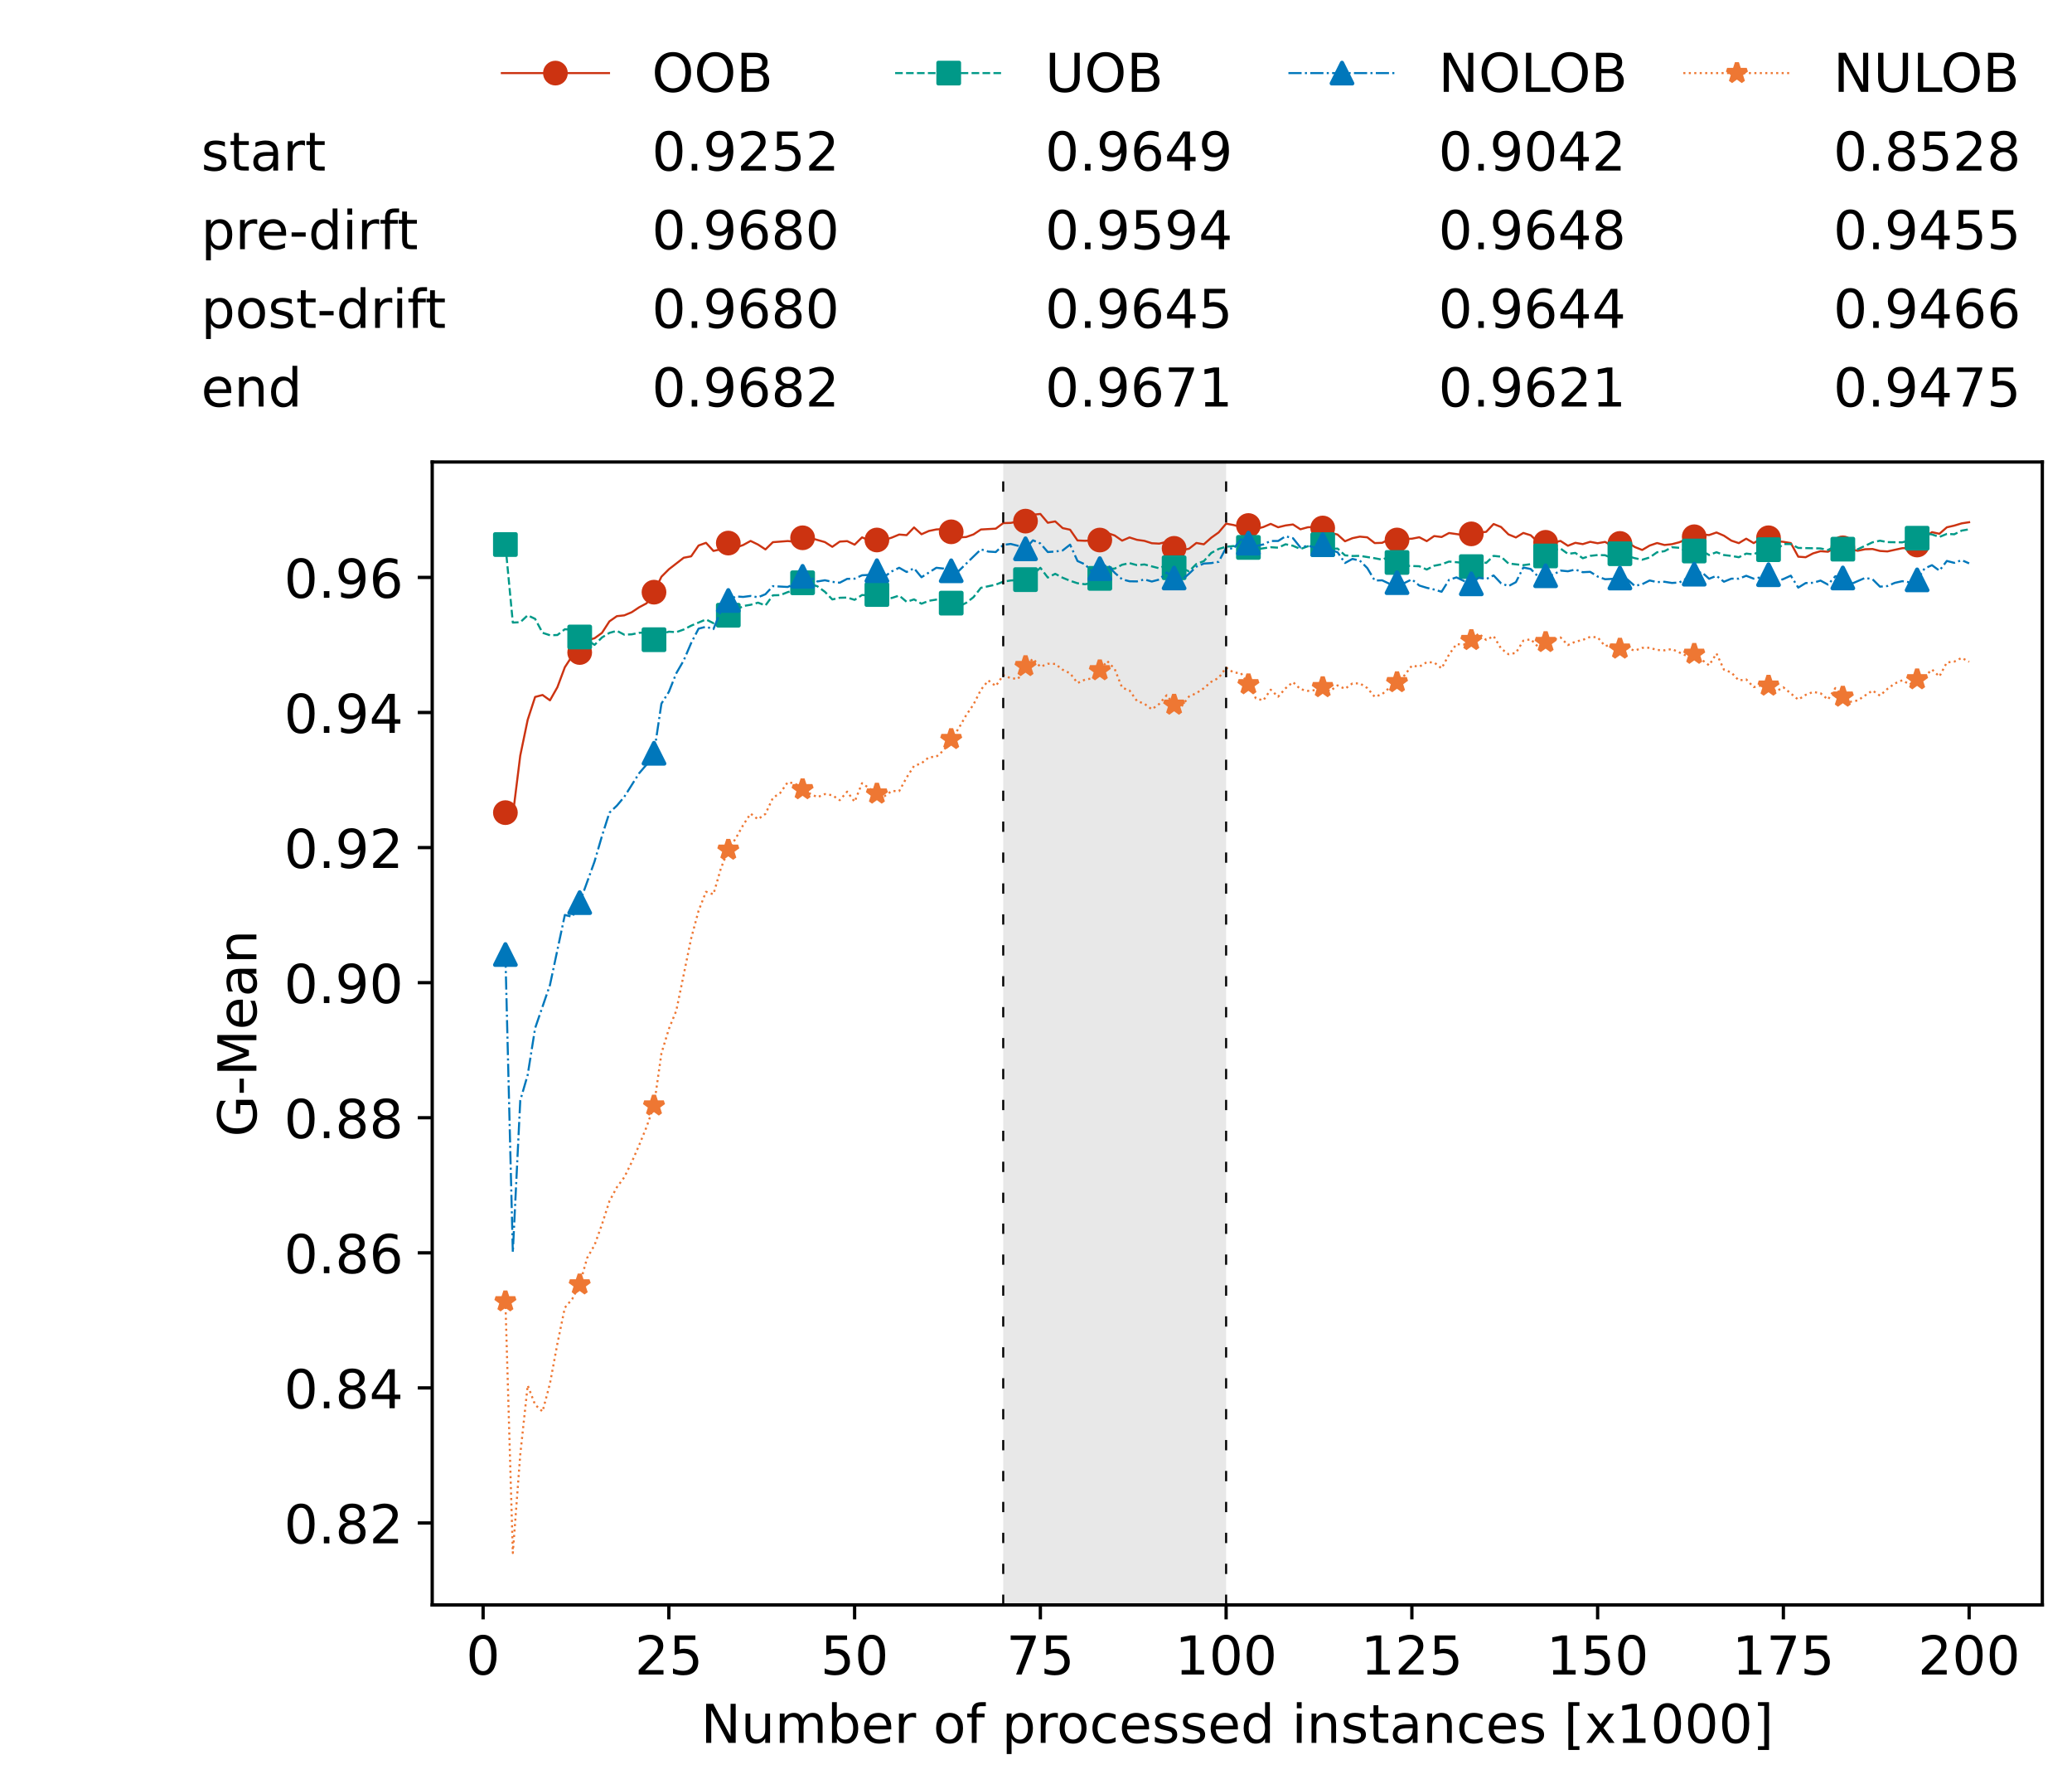 <?xml version="1.0" encoding="utf-8" standalone="no"?>
<!DOCTYPE svg PUBLIC "-//W3C//DTD SVG 1.1//EN"
  "http://www.w3.org/Graphics/SVG/1.1/DTD/svg11.dtd">
<!-- Created with matplotlib (https://matplotlib.org/) -->
<svg height="432.615pt" version="1.1" viewBox="0 0 502.65 432.615" width="502.65pt" xmlns="http://www.w3.org/2000/svg" xmlns:xlink="http://www.w3.org/1999/xlink">
 <defs>
  <style type="text/css">*{stroke-linecap:butt;stroke-linejoin:round;}</style>
 </defs>
 <g id="figure_1">
  <g id="patch_1">
   <path d="M 0 432.615 
L 502.65 432.615 
L 502.65 0 
L 0 0 
z
" style="fill:#ffffff;"/>
  </g>
  <g id="axes_1">
   <g id="patch_2">
    <path d="M 104.85 389.252 
L 495.45 389.252 
L 495.45 112.052 
L 104.85 112.052 
z
" style="fill:#ffffff;"/>
   </g>
   <g id="patch_3">
    <path clip-path="url(#p08bfe5057d)" d="M 297.446 389.252 
L 297.446 112.052 
L 243.372 112.052 
L 243.372 389.252 
z
" style="fill:#d3d3d3;opacity:0.5;"/>
   </g>
   <g id="matplotlib.axis_1">
    <g id="xtick_1">
     <g id="line2d_1">
      <defs>
       <path d="M 0 0 
L 0 3.5 
" id="mcf965936db" style="stroke:#000000;stroke-width:0.8;"/>
      </defs>
      <g>
       <use style="stroke:#000000;stroke-width:0.8;" x="117.197" xlink:href="#mcf965936db" y="389.252"/>
      </g>
     </g>
     <g id="text_1">
      <!-- 0 -->
      <g transform="translate(113.061 406.13)scale(0.13 -0.13)">
       <defs>
        <path d="M 31.781 66.406 
Q 24.172 66.406 20.328 58.906 
Q 16.5 51.422 16.5 36.375 
Q 16.5 21.391 20.328 13.891 
Q 24.172 6.391 31.781 6.391 
Q 39.453 6.391 43.281 13.891 
Q 47.125 21.391 47.125 36.375 
Q 47.125 51.422 43.281 58.906 
Q 39.453 66.406 31.781 66.406 
z
M 31.781 74.219 
Q 44.047 74.219 50.516 64.516 
Q 56.984 54.828 56.984 36.375 
Q 56.984 17.969 50.516 8.266 
Q 44.047 -1.422 31.781 -1.422 
Q 19.531 -1.422 13.062 8.266 
Q 6.594 17.969 6.594 36.375 
Q 6.594 54.828 13.062 64.516 
Q 19.531 74.219 31.781 74.219 
z
" id="DejaVuSans-48"/>
       </defs>
       <use xlink:href="#DejaVuSans-48"/>
      </g>
     </g>
    </g>
    <g id="xtick_2">
     <g id="line2d_2">
      <g>
       <use style="stroke:#000000;stroke-width:0.8;" x="162.259" xlink:href="#mcf965936db" y="389.252"/>
      </g>
     </g>
     <g id="text_2">
      <!-- 25 -->
      <g transform="translate(153.988 406.13)scale(0.13 -0.13)">
       <defs>
        <path d="M 19.188 8.297 
L 53.609 8.297 
L 53.609 0 
L 7.328 0 
L 7.328 8.297 
Q 12.938 14.109 22.625 23.891 
Q 32.328 33.688 34.812 36.531 
Q 39.547 41.844 41.422 45.531 
Q 43.312 49.219 43.312 52.781 
Q 43.312 58.594 39.234 62.25 
Q 35.156 65.922 28.609 65.922 
Q 23.969 65.922 18.812 64.312 
Q 13.672 62.703 7.812 59.422 
L 7.812 69.391 
Q 13.766 71.781 18.938 73 
Q 24.125 74.219 28.422 74.219 
Q 39.75 74.219 46.484 68.547 
Q 53.219 62.891 53.219 53.422 
Q 53.219 48.922 51.531 44.891 
Q 49.859 40.875 45.406 35.406 
Q 44.188 33.984 37.641 27.219 
Q 31.109 20.453 19.188 8.297 
z
" id="DejaVuSans-50"/>
        <path d="M 10.797 72.906 
L 49.516 72.906 
L 49.516 64.594 
L 19.828 64.594 
L 19.828 46.734 
Q 21.969 47.469 24.109 47.828 
Q 26.266 48.188 28.422 48.188 
Q 40.625 48.188 47.75 41.5 
Q 54.891 34.812 54.891 23.391 
Q 54.891 11.625 47.562 5.094 
Q 40.234 -1.422 26.906 -1.422 
Q 22.312 -1.422 17.547 -0.641 
Q 12.797 0.141 7.719 1.703 
L 7.719 11.625 
Q 12.109 9.234 16.797 8.062 
Q 21.484 6.891 26.703 6.891 
Q 35.156 6.891 40.078 11.328 
Q 45.016 15.766 45.016 23.391 
Q 45.016 31 40.078 35.438 
Q 35.156 39.891 26.703 39.891 
Q 22.75 39.891 18.812 39.016 
Q 14.891 38.141 10.797 36.281 
z
" id="DejaVuSans-53"/>
       </defs>
       <use xlink:href="#DejaVuSans-50"/>
       <use x="63.623" xlink:href="#DejaVuSans-53"/>
      </g>
     </g>
    </g>
    <g id="xtick_3">
     <g id="line2d_3">
      <g>
       <use style="stroke:#000000;stroke-width:0.8;" x="207.322" xlink:href="#mcf965936db" y="389.252"/>
      </g>
     </g>
     <g id="text_3">
      <!-- 50 -->
      <g transform="translate(199.05 406.13)scale(0.13 -0.13)">
       <use xlink:href="#DejaVuSans-53"/>
       <use x="63.623" xlink:href="#DejaVuSans-48"/>
      </g>
     </g>
    </g>
    <g id="xtick_4">
     <g id="line2d_4">
      <g>
       <use style="stroke:#000000;stroke-width:0.8;" x="252.384" xlink:href="#mcf965936db" y="389.252"/>
      </g>
     </g>
     <g id="text_4">
      <!-- 75 -->
      <g transform="translate(244.113 406.13)scale(0.13 -0.13)">
       <defs>
        <path d="M 8.203 72.906 
L 55.078 72.906 
L 55.078 68.703 
L 28.609 0 
L 18.312 0 
L 43.219 64.594 
L 8.203 64.594 
z
" id="DejaVuSans-55"/>
       </defs>
       <use xlink:href="#DejaVuSans-55"/>
       <use x="63.623" xlink:href="#DejaVuSans-53"/>
      </g>
     </g>
    </g>
    <g id="xtick_5">
     <g id="line2d_5">
      <g>
       <use style="stroke:#000000;stroke-width:0.8;" x="297.446" xlink:href="#mcf965936db" y="389.252"/>
      </g>
     </g>
     <g id="text_5">
      <!-- 100 -->
      <g transform="translate(285.039 406.13)scale(0.13 -0.13)">
       <defs>
        <path d="M 12.406 8.297 
L 28.516 8.297 
L 28.516 63.922 
L 10.984 60.406 
L 10.984 69.391 
L 28.422 72.906 
L 38.281 72.906 
L 38.281 8.297 
L 54.391 8.297 
L 54.391 0 
L 12.406 0 
z
" id="DejaVuSans-49"/>
       </defs>
       <use xlink:href="#DejaVuSans-49"/>
       <use x="63.623" xlink:href="#DejaVuSans-48"/>
       <use x="127.246" xlink:href="#DejaVuSans-48"/>
      </g>
     </g>
    </g>
    <g id="xtick_6">
     <g id="line2d_6">
      <g>
       <use style="stroke:#000000;stroke-width:0.8;" x="342.509" xlink:href="#mcf965936db" y="389.252"/>
      </g>
     </g>
     <g id="text_6">
      <!-- 125 -->
      <g transform="translate(330.102 406.13)scale(0.13 -0.13)">
       <use xlink:href="#DejaVuSans-49"/>
       <use x="63.623" xlink:href="#DejaVuSans-50"/>
       <use x="127.246" xlink:href="#DejaVuSans-53"/>
      </g>
     </g>
    </g>
    <g id="xtick_7">
     <g id="line2d_7">
      <g>
       <use style="stroke:#000000;stroke-width:0.8;" x="387.571" xlink:href="#mcf965936db" y="389.252"/>
      </g>
     </g>
     <g id="text_7">
      <!-- 150 -->
      <g transform="translate(375.164 406.13)scale(0.13 -0.13)">
       <use xlink:href="#DejaVuSans-49"/>
       <use x="63.623" xlink:href="#DejaVuSans-53"/>
       <use x="127.246" xlink:href="#DejaVuSans-48"/>
      </g>
     </g>
    </g>
    <g id="xtick_8">
     <g id="line2d_8">
      <g>
       <use style="stroke:#000000;stroke-width:0.8;" x="432.633" xlink:href="#mcf965936db" y="389.252"/>
      </g>
     </g>
     <g id="text_8">
      <!-- 175 -->
      <g transform="translate(420.226 406.13)scale(0.13 -0.13)">
       <use xlink:href="#DejaVuSans-49"/>
       <use x="63.623" xlink:href="#DejaVuSans-55"/>
       <use x="127.246" xlink:href="#DejaVuSans-53"/>
      </g>
     </g>
    </g>
    <g id="xtick_9">
     <g id="line2d_9">
      <g>
       <use style="stroke:#000000;stroke-width:0.8;" x="477.695" xlink:href="#mcf965936db" y="389.252"/>
      </g>
     </g>
     <g id="text_9">
      <!-- 200 -->
      <g transform="translate(465.289 406.13)scale(0.13 -0.13)">
       <use xlink:href="#DejaVuSans-50"/>
       <use x="63.623" xlink:href="#DejaVuSans-48"/>
       <use x="127.246" xlink:href="#DejaVuSans-48"/>
      </g>
     </g>
    </g>
    <g id="text_10">
     <!-- Number of processed instances [x1000] -->
     <g transform="translate(170.025 422.711)scale(0.13 -0.13)">
      <defs>
       <path d="M 9.812 72.906 
L 23.094 72.906 
L 55.422 11.922 
L 55.422 72.906 
L 64.984 72.906 
L 64.984 0 
L 51.703 0 
L 19.391 60.984 
L 19.391 0 
L 9.812 0 
z
" id="DejaVuSans-78"/>
       <path d="M 8.5 21.578 
L 8.5 54.688 
L 17.484 54.688 
L 17.484 21.922 
Q 17.484 14.156 20.5 10.266 
Q 23.531 6.391 29.594 6.391 
Q 36.859 6.391 41.078 11.031 
Q 45.312 15.672 45.312 23.688 
L 45.312 54.688 
L 54.297 54.688 
L 54.297 0 
L 45.312 0 
L 45.312 8.406 
Q 42.047 3.422 37.719 1 
Q 33.406 -1.422 27.688 -1.422 
Q 18.266 -1.422 13.375 4.438 
Q 8.5 10.297 8.5 21.578 
z
M 31.109 56 
z
" id="DejaVuSans-117"/>
       <path d="M 52 44.188 
Q 55.375 50.25 60.062 53.125 
Q 64.75 56 71.094 56 
Q 79.641 56 84.281 50.016 
Q 88.922 44.047 88.922 33.016 
L 88.922 0 
L 79.891 0 
L 79.891 32.719 
Q 79.891 40.578 77.094 44.375 
Q 74.312 48.188 68.609 48.188 
Q 61.625 48.188 57.562 43.547 
Q 53.516 38.922 53.516 30.906 
L 53.516 0 
L 44.484 0 
L 44.484 32.719 
Q 44.484 40.625 41.703 44.406 
Q 38.922 48.188 33.109 48.188 
Q 26.219 48.188 22.156 43.531 
Q 18.109 38.875 18.109 30.906 
L 18.109 0 
L 9.078 0 
L 9.078 54.688 
L 18.109 54.688 
L 18.109 46.188 
Q 21.188 51.219 25.484 53.609 
Q 29.781 56 35.688 56 
Q 41.656 56 45.828 52.969 
Q 50 49.953 52 44.188 
z
" id="DejaVuSans-109"/>
       <path d="M 48.688 27.297 
Q 48.688 37.203 44.609 42.844 
Q 40.531 48.484 33.406 48.484 
Q 26.266 48.484 22.188 42.844 
Q 18.109 37.203 18.109 27.297 
Q 18.109 17.391 22.188 11.75 
Q 26.266 6.109 33.406 6.109 
Q 40.531 6.109 44.609 11.75 
Q 48.688 17.391 48.688 27.297 
z
M 18.109 46.391 
Q 20.953 51.266 25.266 53.625 
Q 29.594 56 35.594 56 
Q 45.562 56 51.781 48.094 
Q 58.016 40.188 58.016 27.297 
Q 58.016 14.406 51.781 6.484 
Q 45.562 -1.422 35.594 -1.422 
Q 29.594 -1.422 25.266 0.953 
Q 20.953 3.328 18.109 8.203 
L 18.109 0 
L 9.078 0 
L 9.078 75.984 
L 18.109 75.984 
z
" id="DejaVuSans-98"/>
       <path d="M 56.203 29.594 
L 56.203 25.203 
L 14.891 25.203 
Q 15.484 15.922 20.484 11.062 
Q 25.484 6.203 34.422 6.203 
Q 39.594 6.203 44.453 7.469 
Q 49.312 8.734 54.109 11.281 
L 54.109 2.781 
Q 49.266 0.734 44.188 -0.344 
Q 39.109 -1.422 33.891 -1.422 
Q 20.797 -1.422 13.156 6.188 
Q 5.516 13.812 5.516 26.812 
Q 5.516 40.234 12.766 48.109 
Q 20.016 56 32.328 56 
Q 43.359 56 49.781 48.891 
Q 56.203 41.797 56.203 29.594 
z
M 47.219 32.234 
Q 47.125 39.594 43.094 43.984 
Q 39.062 48.391 32.422 48.391 
Q 24.906 48.391 20.391 44.141 
Q 15.875 39.891 15.188 32.172 
z
" id="DejaVuSans-101"/>
       <path d="M 41.109 46.297 
Q 39.594 47.172 37.812 47.578 
Q 36.031 48 33.891 48 
Q 26.266 48 22.188 43.047 
Q 18.109 38.094 18.109 28.812 
L 18.109 0 
L 9.078 0 
L 9.078 54.688 
L 18.109 54.688 
L 18.109 46.188 
Q 20.953 51.172 25.484 53.578 
Q 30.031 56 36.531 56 
Q 37.453 56 38.578 55.875 
Q 39.703 55.766 41.062 55.516 
z
" id="DejaVuSans-114"/>
       <path id="DejaVuSans-32"/>
       <path d="M 30.609 48.391 
Q 23.391 48.391 19.188 42.75 
Q 14.984 37.109 14.984 27.297 
Q 14.984 17.484 19.156 11.844 
Q 23.344 6.203 30.609 6.203 
Q 37.797 6.203 41.984 11.859 
Q 46.188 17.531 46.188 27.297 
Q 46.188 37.016 41.984 42.703 
Q 37.797 48.391 30.609 48.391 
z
M 30.609 56 
Q 42.328 56 49.016 48.375 
Q 55.719 40.766 55.719 27.297 
Q 55.719 13.875 49.016 6.219 
Q 42.328 -1.422 30.609 -1.422 
Q 18.844 -1.422 12.172 6.219 
Q 5.516 13.875 5.516 27.297 
Q 5.516 40.766 12.172 48.375 
Q 18.844 56 30.609 56 
z
" id="DejaVuSans-111"/>
       <path d="M 37.109 75.984 
L 37.109 68.5 
L 28.516 68.5 
Q 23.688 68.5 21.797 66.547 
Q 19.922 64.594 19.922 59.516 
L 19.922 54.688 
L 34.719 54.688 
L 34.719 47.703 
L 19.922 47.703 
L 19.922 0 
L 10.891 0 
L 10.891 47.703 
L 2.297 47.703 
L 2.297 54.688 
L 10.891 54.688 
L 10.891 58.5 
Q 10.891 67.625 15.141 71.797 
Q 19.391 75.984 28.609 75.984 
z
" id="DejaVuSans-102"/>
       <path d="M 18.109 8.203 
L 18.109 -20.797 
L 9.078 -20.797 
L 9.078 54.688 
L 18.109 54.688 
L 18.109 46.391 
Q 20.953 51.266 25.266 53.625 
Q 29.594 56 35.594 56 
Q 45.562 56 51.781 48.094 
Q 58.016 40.188 58.016 27.297 
Q 58.016 14.406 51.781 6.484 
Q 45.562 -1.422 35.594 -1.422 
Q 29.594 -1.422 25.266 0.953 
Q 20.953 3.328 18.109 8.203 
z
M 48.688 27.297 
Q 48.688 37.203 44.609 42.844 
Q 40.531 48.484 33.406 48.484 
Q 26.266 48.484 22.188 42.844 
Q 18.109 37.203 18.109 27.297 
Q 18.109 17.391 22.188 11.75 
Q 26.266 6.109 33.406 6.109 
Q 40.531 6.109 44.609 11.75 
Q 48.688 17.391 48.688 27.297 
z
" id="DejaVuSans-112"/>
       <path d="M 48.781 52.594 
L 48.781 44.188 
Q 44.969 46.297 41.141 47.344 
Q 37.312 48.391 33.406 48.391 
Q 24.656 48.391 19.812 42.844 
Q 14.984 37.312 14.984 27.297 
Q 14.984 17.281 19.812 11.734 
Q 24.656 6.203 33.406 6.203 
Q 37.312 6.203 41.141 7.25 
Q 44.969 8.297 48.781 10.406 
L 48.781 2.094 
Q 45.016 0.344 40.984 -0.531 
Q 36.969 -1.422 32.422 -1.422 
Q 20.062 -1.422 12.781 6.344 
Q 5.516 14.109 5.516 27.297 
Q 5.516 40.672 12.859 48.328 
Q 20.219 56 33.016 56 
Q 37.156 56 41.109 55.141 
Q 45.062 54.297 48.781 52.594 
z
" id="DejaVuSans-99"/>
       <path d="M 44.281 53.078 
L 44.281 44.578 
Q 40.484 46.531 36.375 47.5 
Q 32.281 48.484 27.875 48.484 
Q 21.188 48.484 17.844 46.438 
Q 14.5 44.391 14.5 40.281 
Q 14.5 37.156 16.891 35.375 
Q 19.281 33.594 26.516 31.984 
L 29.594 31.297 
Q 39.156 29.25 43.188 25.516 
Q 47.219 21.781 47.219 15.094 
Q 47.219 7.469 41.188 3.016 
Q 35.156 -1.422 24.609 -1.422 
Q 20.219 -1.422 15.453 -0.562 
Q 10.688 0.297 5.422 2 
L 5.422 11.281 
Q 10.406 8.688 15.234 7.391 
Q 20.062 6.109 24.812 6.109 
Q 31.156 6.109 34.562 8.281 
Q 37.984 10.453 37.984 14.406 
Q 37.984 18.062 35.516 20.016 
Q 33.062 21.969 24.703 23.781 
L 21.578 24.516 
Q 13.234 26.266 9.516 29.906 
Q 5.812 33.547 5.812 39.891 
Q 5.812 47.609 11.281 51.797 
Q 16.75 56 26.812 56 
Q 31.781 56 36.172 55.266 
Q 40.578 54.547 44.281 53.078 
z
" id="DejaVuSans-115"/>
       <path d="M 45.406 46.391 
L 45.406 75.984 
L 54.391 75.984 
L 54.391 0 
L 45.406 0 
L 45.406 8.203 
Q 42.578 3.328 38.25 0.953 
Q 33.938 -1.422 27.875 -1.422 
Q 17.969 -1.422 11.734 6.484 
Q 5.516 14.406 5.516 27.297 
Q 5.516 40.188 11.734 48.094 
Q 17.969 56 27.875 56 
Q 33.938 56 38.25 53.625 
Q 42.578 51.266 45.406 46.391 
z
M 14.797 27.297 
Q 14.797 17.391 18.875 11.75 
Q 22.953 6.109 30.078 6.109 
Q 37.203 6.109 41.297 11.75 
Q 45.406 17.391 45.406 27.297 
Q 45.406 37.203 41.297 42.844 
Q 37.203 48.484 30.078 48.484 
Q 22.953 48.484 18.875 42.844 
Q 14.797 37.203 14.797 27.297 
z
" id="DejaVuSans-100"/>
       <path d="M 9.422 54.688 
L 18.406 54.688 
L 18.406 0 
L 9.422 0 
z
M 9.422 75.984 
L 18.406 75.984 
L 18.406 64.594 
L 9.422 64.594 
z
" id="DejaVuSans-105"/>
       <path d="M 54.891 33.016 
L 54.891 0 
L 45.906 0 
L 45.906 32.719 
Q 45.906 40.484 42.875 44.328 
Q 39.844 48.188 33.797 48.188 
Q 26.516 48.188 22.312 43.547 
Q 18.109 38.922 18.109 30.906 
L 18.109 0 
L 9.078 0 
L 9.078 54.688 
L 18.109 54.688 
L 18.109 46.188 
Q 21.344 51.125 25.703 53.562 
Q 30.078 56 35.797 56 
Q 45.219 56 50.047 50.172 
Q 54.891 44.344 54.891 33.016 
z
" id="DejaVuSans-110"/>
       <path d="M 18.312 70.219 
L 18.312 54.688 
L 36.812 54.688 
L 36.812 47.703 
L 18.312 47.703 
L 18.312 18.016 
Q 18.312 11.328 20.141 9.422 
Q 21.969 7.516 27.594 7.516 
L 36.812 7.516 
L 36.812 0 
L 27.594 0 
Q 17.188 0 13.234 3.875 
Q 9.281 7.766 9.281 18.016 
L 9.281 47.703 
L 2.688 47.703 
L 2.688 54.688 
L 9.281 54.688 
L 9.281 70.219 
z
" id="DejaVuSans-116"/>
       <path d="M 34.281 27.484 
Q 23.391 27.484 19.188 25 
Q 14.984 22.516 14.984 16.5 
Q 14.984 11.719 18.141 8.906 
Q 21.297 6.109 26.703 6.109 
Q 34.188 6.109 38.703 11.406 
Q 43.219 16.703 43.219 25.484 
L 43.219 27.484 
z
M 52.203 31.203 
L 52.203 0 
L 43.219 0 
L 43.219 8.297 
Q 40.141 3.328 35.547 0.953 
Q 30.953 -1.422 24.312 -1.422 
Q 15.922 -1.422 10.953 3.297 
Q 6 8.016 6 15.922 
Q 6 25.141 12.172 29.828 
Q 18.359 34.516 30.609 34.516 
L 43.219 34.516 
L 43.219 35.406 
Q 43.219 41.609 39.141 45 
Q 35.062 48.391 27.688 48.391 
Q 23 48.391 18.547 47.266 
Q 14.109 46.141 10.016 43.891 
L 10.016 52.203 
Q 14.938 54.109 19.578 55.047 
Q 24.219 56 28.609 56 
Q 40.484 56 46.344 49.844 
Q 52.203 43.703 52.203 31.203 
z
" id="DejaVuSans-97"/>
       <path d="M 8.594 75.984 
L 29.297 75.984 
L 29.297 69 
L 17.578 69 
L 17.578 -6.203 
L 29.297 -6.203 
L 29.297 -13.188 
L 8.594 -13.188 
z
" id="DejaVuSans-91"/>
       <path d="M 54.891 54.688 
L 35.109 28.078 
L 55.906 0 
L 45.312 0 
L 29.391 21.484 
L 13.484 0 
L 2.875 0 
L 24.125 28.609 
L 4.688 54.688 
L 15.281 54.688 
L 29.781 35.203 
L 44.281 54.688 
z
" id="DejaVuSans-120"/>
       <path d="M 30.422 75.984 
L 30.422 -13.188 
L 9.719 -13.188 
L 9.719 -6.203 
L 21.391 -6.203 
L 21.391 69 
L 9.719 69 
L 9.719 75.984 
z
" id="DejaVuSans-93"/>
      </defs>
      <use xlink:href="#DejaVuSans-78"/>
      <use x="74.805" xlink:href="#DejaVuSans-117"/>
      <use x="138.184" xlink:href="#DejaVuSans-109"/>
      <use x="235.596" xlink:href="#DejaVuSans-98"/>
      <use x="299.072" xlink:href="#DejaVuSans-101"/>
      <use x="360.596" xlink:href="#DejaVuSans-114"/>
      <use x="401.709" xlink:href="#DejaVuSans-32"/>
      <use x="433.496" xlink:href="#DejaVuSans-111"/>
      <use x="494.678" xlink:href="#DejaVuSans-102"/>
      <use x="529.883" xlink:href="#DejaVuSans-32"/>
      <use x="561.67" xlink:href="#DejaVuSans-112"/>
      <use x="625.146" xlink:href="#DejaVuSans-114"/>
      <use x="664.01" xlink:href="#DejaVuSans-111"/>
      <use x="725.191" xlink:href="#DejaVuSans-99"/>
      <use x="780.172" xlink:href="#DejaVuSans-101"/>
      <use x="841.695" xlink:href="#DejaVuSans-115"/>
      <use x="893.795" xlink:href="#DejaVuSans-115"/>
      <use x="945.895" xlink:href="#DejaVuSans-101"/>
      <use x="1007.418" xlink:href="#DejaVuSans-100"/>
      <use x="1070.895" xlink:href="#DejaVuSans-32"/>
      <use x="1102.682" xlink:href="#DejaVuSans-105"/>
      <use x="1130.465" xlink:href="#DejaVuSans-110"/>
      <use x="1193.844" xlink:href="#DejaVuSans-115"/>
      <use x="1245.943" xlink:href="#DejaVuSans-116"/>
      <use x="1285.152" xlink:href="#DejaVuSans-97"/>
      <use x="1346.432" xlink:href="#DejaVuSans-110"/>
      <use x="1409.811" xlink:href="#DejaVuSans-99"/>
      <use x="1464.791" xlink:href="#DejaVuSans-101"/>
      <use x="1526.314" xlink:href="#DejaVuSans-115"/>
      <use x="1578.414" xlink:href="#DejaVuSans-32"/>
      <use x="1610.201" xlink:href="#DejaVuSans-91"/>
      <use x="1649.215" xlink:href="#DejaVuSans-120"/>
      <use x="1708.395" xlink:href="#DejaVuSans-49"/>
      <use x="1772.018" xlink:href="#DejaVuSans-48"/>
      <use x="1835.641" xlink:href="#DejaVuSans-48"/>
      <use x="1899.264" xlink:href="#DejaVuSans-48"/>
      <use x="1962.887" xlink:href="#DejaVuSans-93"/>
     </g>
    </g>
   </g>
   <g id="matplotlib.axis_2">
    <g id="ytick_1">
     <g id="line2d_10">
      <defs>
       <path d="M 0 0 
L -3.5 0 
" id="m6195b46869" style="stroke:#000000;stroke-width:0.8;"/>
      </defs>
      <g>
       <use style="stroke:#000000;stroke-width:0.8;" x="104.85" xlink:href="#m6195b46869" y="369.373"/>
      </g>
     </g>
     <g id="text_11">
      <!-- 0.82 -->
      <g transform="translate(68.905 374.312)scale(0.13 -0.13)">
       <defs>
        <path d="M 10.688 12.406 
L 21 12.406 
L 21 0 
L 10.688 0 
z
" id="DejaVuSans-46"/>
        <path d="M 31.781 34.625 
Q 24.75 34.625 20.719 30.859 
Q 16.703 27.094 16.703 20.516 
Q 16.703 13.922 20.719 10.156 
Q 24.75 6.391 31.781 6.391 
Q 38.812 6.391 42.859 10.172 
Q 46.922 13.969 46.922 20.516 
Q 46.922 27.094 42.891 30.859 
Q 38.875 34.625 31.781 34.625 
z
M 21.922 38.812 
Q 15.578 40.375 12.031 44.719 
Q 8.5 49.078 8.5 55.328 
Q 8.5 64.062 14.719 69.141 
Q 20.953 74.219 31.781 74.219 
Q 42.672 74.219 48.875 69.141 
Q 55.078 64.062 55.078 55.328 
Q 55.078 49.078 51.531 44.719 
Q 48 40.375 41.703 38.812 
Q 48.828 37.156 52.797 32.312 
Q 56.781 27.484 56.781 20.516 
Q 56.781 9.906 50.312 4.234 
Q 43.844 -1.422 31.781 -1.422 
Q 19.734 -1.422 13.25 4.234 
Q 6.781 9.906 6.781 20.516 
Q 6.781 27.484 10.781 32.312 
Q 14.797 37.156 21.922 38.812 
z
M 18.312 54.391 
Q 18.312 48.734 21.844 45.562 
Q 25.391 42.391 31.781 42.391 
Q 38.141 42.391 41.719 45.562 
Q 45.312 48.734 45.312 54.391 
Q 45.312 60.062 41.719 63.234 
Q 38.141 66.406 31.781 66.406 
Q 25.391 66.406 21.844 63.234 
Q 18.312 60.062 18.312 54.391 
z
" id="DejaVuSans-56"/>
       </defs>
       <use xlink:href="#DejaVuSans-48"/>
       <use x="63.623" xlink:href="#DejaVuSans-46"/>
       <use x="95.41" xlink:href="#DejaVuSans-56"/>
       <use x="159.033" xlink:href="#DejaVuSans-50"/>
      </g>
     </g>
    </g>
    <g id="ytick_2">
     <g id="line2d_11">
      <g>
       <use style="stroke:#000000;stroke-width:0.8;" x="104.85" xlink:href="#m6195b46869" y="336.613"/>
      </g>
     </g>
     <g id="text_12">
      <!-- 0.84 -->
      <g transform="translate(68.905 341.552)scale(0.13 -0.13)">
       <defs>
        <path d="M 37.797 64.312 
L 12.891 25.391 
L 37.797 25.391 
z
M 35.203 72.906 
L 47.609 72.906 
L 47.609 25.391 
L 58.016 25.391 
L 58.016 17.188 
L 47.609 17.188 
L 47.609 0 
L 37.797 0 
L 37.797 17.188 
L 4.891 17.188 
L 4.891 26.703 
z
" id="DejaVuSans-52"/>
       </defs>
       <use xlink:href="#DejaVuSans-48"/>
       <use x="63.623" xlink:href="#DejaVuSans-46"/>
       <use x="95.41" xlink:href="#DejaVuSans-56"/>
       <use x="159.033" xlink:href="#DejaVuSans-52"/>
      </g>
     </g>
    </g>
    <g id="ytick_3">
     <g id="line2d_12">
      <g>
       <use style="stroke:#000000;stroke-width:0.8;" x="104.85" xlink:href="#m6195b46869" y="303.852"/>
      </g>
     </g>
     <g id="text_13">
      <!-- 0.86 -->
      <g transform="translate(68.905 308.791)scale(0.13 -0.13)">
       <defs>
        <path d="M 33.016 40.375 
Q 26.375 40.375 22.484 35.828 
Q 18.609 31.297 18.609 23.391 
Q 18.609 15.531 22.484 10.953 
Q 26.375 6.391 33.016 6.391 
Q 39.656 6.391 43.531 10.953 
Q 47.406 15.531 47.406 23.391 
Q 47.406 31.297 43.531 35.828 
Q 39.656 40.375 33.016 40.375 
z
M 52.594 71.297 
L 52.594 62.312 
Q 48.875 64.062 45.094 64.984 
Q 41.312 65.922 37.594 65.922 
Q 27.828 65.922 22.672 59.328 
Q 17.531 52.734 16.797 39.406 
Q 19.672 43.656 24.016 45.922 
Q 28.375 48.188 33.594 48.188 
Q 44.578 48.188 50.953 41.516 
Q 57.328 34.859 57.328 23.391 
Q 57.328 12.156 50.688 5.359 
Q 44.047 -1.422 33.016 -1.422 
Q 20.359 -1.422 13.672 8.266 
Q 6.984 17.969 6.984 36.375 
Q 6.984 53.656 15.188 63.938 
Q 23.391 74.219 37.203 74.219 
Q 40.922 74.219 44.703 73.484 
Q 48.484 72.75 52.594 71.297 
z
" id="DejaVuSans-54"/>
       </defs>
       <use xlink:href="#DejaVuSans-48"/>
       <use x="63.623" xlink:href="#DejaVuSans-46"/>
       <use x="95.41" xlink:href="#DejaVuSans-56"/>
       <use x="159.033" xlink:href="#DejaVuSans-54"/>
      </g>
     </g>
    </g>
    <g id="ytick_4">
     <g id="line2d_13">
      <g>
       <use style="stroke:#000000;stroke-width:0.8;" x="104.85" xlink:href="#m6195b46869" y="271.091"/>
      </g>
     </g>
     <g id="text_14">
      <!-- 0.88 -->
      <g transform="translate(68.905 276.03)scale(0.13 -0.13)">
       <use xlink:href="#DejaVuSans-48"/>
       <use x="63.623" xlink:href="#DejaVuSans-46"/>
       <use x="95.41" xlink:href="#DejaVuSans-56"/>
       <use x="159.033" xlink:href="#DejaVuSans-56"/>
      </g>
     </g>
    </g>
    <g id="ytick_5">
     <g id="line2d_14">
      <g>
       <use style="stroke:#000000;stroke-width:0.8;" x="104.85" xlink:href="#m6195b46869" y="238.33"/>
      </g>
     </g>
     <g id="text_15">
      <!-- 0.90 -->
      <g transform="translate(68.905 243.269)scale(0.13 -0.13)">
       <defs>
        <path d="M 10.984 1.516 
L 10.984 10.5 
Q 14.703 8.734 18.5 7.812 
Q 22.312 6.891 25.984 6.891 
Q 35.75 6.891 40.891 13.453 
Q 46.047 20.016 46.781 33.406 
Q 43.953 29.203 39.594 26.953 
Q 35.25 24.703 29.984 24.703 
Q 19.047 24.703 12.672 31.312 
Q 6.297 37.938 6.297 49.422 
Q 6.297 60.641 12.938 67.422 
Q 19.578 74.219 30.609 74.219 
Q 43.266 74.219 49.922 64.516 
Q 56.594 54.828 56.594 36.375 
Q 56.594 19.141 48.406 8.859 
Q 40.234 -1.422 26.422 -1.422 
Q 22.703 -1.422 18.891 -0.688 
Q 15.094 0.047 10.984 1.516 
z
M 30.609 32.422 
Q 37.25 32.422 41.125 36.953 
Q 45.016 41.5 45.016 49.422 
Q 45.016 57.281 41.125 61.844 
Q 37.25 66.406 30.609 66.406 
Q 23.969 66.406 20.094 61.844 
Q 16.219 57.281 16.219 49.422 
Q 16.219 41.5 20.094 36.953 
Q 23.969 32.422 30.609 32.422 
z
" id="DejaVuSans-57"/>
       </defs>
       <use xlink:href="#DejaVuSans-48"/>
       <use x="63.623" xlink:href="#DejaVuSans-46"/>
       <use x="95.41" xlink:href="#DejaVuSans-57"/>
       <use x="159.033" xlink:href="#DejaVuSans-48"/>
      </g>
     </g>
    </g>
    <g id="ytick_6">
     <g id="line2d_15">
      <g>
       <use style="stroke:#000000;stroke-width:0.8;" x="104.85" xlink:href="#m6195b46869" y="205.569"/>
      </g>
     </g>
     <g id="text_16">
      <!-- 0.92 -->
      <g transform="translate(68.905 210.508)scale(0.13 -0.13)">
       <use xlink:href="#DejaVuSans-48"/>
       <use x="63.623" xlink:href="#DejaVuSans-46"/>
       <use x="95.41" xlink:href="#DejaVuSans-57"/>
       <use x="159.033" xlink:href="#DejaVuSans-50"/>
      </g>
     </g>
    </g>
    <g id="ytick_7">
     <g id="line2d_16">
      <g>
       <use style="stroke:#000000;stroke-width:0.8;" x="104.85" xlink:href="#m6195b46869" y="172.808"/>
      </g>
     </g>
     <g id="text_17">
      <!-- 0.94 -->
      <g transform="translate(68.905 177.747)scale(0.13 -0.13)">
       <use xlink:href="#DejaVuSans-48"/>
       <use x="63.623" xlink:href="#DejaVuSans-46"/>
       <use x="95.41" xlink:href="#DejaVuSans-57"/>
       <use x="159.033" xlink:href="#DejaVuSans-52"/>
      </g>
     </g>
    </g>
    <g id="ytick_8">
     <g id="line2d_17">
      <g>
       <use style="stroke:#000000;stroke-width:0.8;" x="104.85" xlink:href="#m6195b46869" y="140.047"/>
      </g>
     </g>
     <g id="text_18">
      <!-- 0.96 -->
      <g transform="translate(68.905 144.986)scale(0.13 -0.13)">
       <use xlink:href="#DejaVuSans-48"/>
       <use x="63.623" xlink:href="#DejaVuSans-46"/>
       <use x="95.41" xlink:href="#DejaVuSans-57"/>
       <use x="159.033" xlink:href="#DejaVuSans-54"/>
      </g>
     </g>
    </g>
    <g id="text_19">
     <!-- G-Mean -->
     <g transform="translate(62.201 275.744)rotate(-90)scale(0.13 -0.13)">
      <defs>
       <path d="M 59.516 10.406 
L 59.516 29.984 
L 43.406 29.984 
L 43.406 38.094 
L 69.281 38.094 
L 69.281 6.781 
Q 63.578 2.734 56.688 0.656 
Q 49.812 -1.422 42 -1.422 
Q 24.906 -1.422 15.25 8.562 
Q 5.609 18.562 5.609 36.375 
Q 5.609 54.25 15.25 64.234 
Q 24.906 74.219 42 74.219 
Q 49.125 74.219 55.547 72.453 
Q 61.969 70.703 67.391 67.281 
L 67.391 56.781 
Q 61.922 61.422 55.766 63.766 
Q 49.609 66.109 42.828 66.109 
Q 29.438 66.109 22.719 58.641 
Q 16.016 51.172 16.016 36.375 
Q 16.016 21.625 22.719 14.156 
Q 29.438 6.688 42.828 6.688 
Q 48.047 6.688 52.141 7.594 
Q 56.25 8.5 59.516 10.406 
z
" id="DejaVuSans-71"/>
       <path d="M 4.891 31.391 
L 31.203 31.391 
L 31.203 23.391 
L 4.891 23.391 
z
" id="DejaVuSans-45"/>
       <path d="M 9.812 72.906 
L 24.516 72.906 
L 43.109 23.297 
L 61.812 72.906 
L 76.516 72.906 
L 76.516 0 
L 66.891 0 
L 66.891 64.016 
L 48.094 14.016 
L 38.188 14.016 
L 19.391 64.016 
L 19.391 0 
L 9.812 0 
z
" id="DejaVuSans-77"/>
      </defs>
      <use xlink:href="#DejaVuSans-71"/>
      <use x="77.49" xlink:href="#DejaVuSans-45"/>
      <use x="113.574" xlink:href="#DejaVuSans-77"/>
      <use x="199.854" xlink:href="#DejaVuSans-101"/>
      <use x="261.377" xlink:href="#DejaVuSans-97"/>
      <use x="322.656" xlink:href="#DejaVuSans-110"/>
     </g>
    </g>
   </g>
   <g id="line2d_18"/>
   <g id="line2d_19"/>
   <g id="line2d_20"/>
   <g id="line2d_21"/>
   <g id="line2d_22"/>
   <g id="line2d_23">
    <path clip-path="url(#p08bfe5057d)" d="M 122.605 197.091 
L 124.407 197.744 
L 126.21 183.257 
L 128.012 174.58 
L 129.815 169.034 
L 131.617 168.557 
L 133.419 169.854 
L 135.222 166.668 
L 137.024 161.831 
L 138.827 159.063 
L 140.629 158.256 
L 142.432 155.3 
L 144.234 154.798 
L 146.037 153.486 
L 147.839 150.701 
L 149.642 149.441 
L 151.444 149.245 
L 153.247 148.486 
L 155.049 147.29 
L 156.852 146.326 
L 158.654 143.622 
L 160.457 139.876 
L 162.259 138.069 
L 165.864 135.272 
L 167.667 134.932 
L 169.469 132.305 
L 171.272 131.653 
L 173.074 133.62 
L 174.877 133.215 
L 176.679 131.713 
L 178.482 132.823 
L 180.284 132.189 
L 182.087 131.196 
L 183.889 132.074 
L 185.692 133.252 
L 187.494 131.497 
L 191.099 131.221 
L 192.902 131.395 
L 194.704 130.433 
L 196.507 130.445 
L 200.112 131.476 
L 201.914 132.622 
L 203.717 131.356 
L 205.519 131.239 
L 207.322 132.102 
L 209.124 130.332 
L 210.927 131.085 
L 212.729 130.968 
L 214.532 130.965 
L 216.334 130.389 
L 218.137 129.643 
L 219.939 129.793 
L 221.742 127.923 
L 223.544 129.572 
L 225.347 128.774 
L 227.149 128.407 
L 228.952 128.309 
L 230.754 128.984 
L 232.557 130.336 
L 234.359 130.247 
L 236.162 129.612 
L 237.964 128.419 
L 241.569 128.214 
L 243.372 126.873 
L 245.174 126.822 
L 246.976 126.487 
L 248.779 126.393 
L 250.581 124.836 
L 252.384 124.652 
L 254.186 126.787 
L 255.989 126.457 
L 257.791 128.082 
L 259.594 128.472 
L 261.396 131.078 
L 263.199 131.162 
L 266.804 130.979 
L 268.606 129.266 
L 270.409 129.869 
L 272.211 131.124 
L 274.014 130.348 
L 275.816 130.925 
L 277.619 131.175 
L 279.421 131.751 
L 281.224 131.846 
L 283.026 131.407 
L 284.829 132.993 
L 286.631 133.432 
L 288.434 133.091 
L 290.236 131.686 
L 292.039 132.012 
L 293.841 130.414 
L 295.644 129.129 
L 297.446 126.999 
L 299.249 127.336 
L 301.051 127.814 
L 302.854 127.455 
L 304.656 128.29 
L 306.459 127.83 
L 308.261 127.059 
L 310.064 127.877 
L 311.866 127.441 
L 313.669 127.197 
L 315.471 128.369 
L 317.274 127.875 
L 319.076 127.803 
L 320.879 128.057 
L 322.681 129.16 
L 324.484 129.653 
L 326.286 131.276 
L 328.089 130.526 
L 329.891 130.152 
L 331.694 130.321 
L 333.496 131.716 
L 335.299 131.653 
L 337.101 130.75 
L 338.904 130.965 
L 340.706 130.735 
L 342.509 130.652 
L 344.311 130.3 
L 346.114 131.245 
L 347.916 130.012 
L 349.719 130.243 
L 351.521 129.275 
L 355.126 129.786 
L 358.731 129.175 
L 360.533 128.992 
L 362.336 127.09 
L 364.138 127.811 
L 365.941 129.612 
L 367.743 130.351 
L 369.546 129.259 
L 371.348 129.825 
L 373.151 131.513 
L 376.756 131.638 
L 378.558 131.191 
L 380.361 132.365 
L 382.163 131.651 
L 383.966 131.967 
L 385.768 131.406 
L 387.571 131.755 
L 389.373 131.43 
L 391.176 132.406 
L 392.978 131.801 
L 394.781 131.473 
L 396.583 132.67 
L 398.386 133.383 
L 400.188 132.319 
L 401.991 131.703 
L 403.793 132.179 
L 405.596 131.982 
L 407.398 131.513 
L 409.201 130.748 
L 412.806 129.621 
L 414.608 129.769 
L 416.411 129.143 
L 418.213 129.923 
L 420.016 131.12 
L 421.818 131.729 
L 423.621 130.647 
L 425.423 131.719 
L 427.226 130.661 
L 429.028 130.427 
L 430.831 131.246 
L 432.633 131.41 
L 434.436 131.712 
L 436.238 135.015 
L 438.041 135.146 
L 439.843 134.211 
L 441.646 133.679 
L 443.448 133.814 
L 445.251 132.811 
L 447.053 132.866 
L 450.658 133.58 
L 452.461 133.212 
L 454.263 133.155 
L 456.066 133.626 
L 457.868 133.738 
L 461.473 132.955 
L 463.276 132.923 
L 465.078 132.187 
L 466.881 130.311 
L 468.683 129.067 
L 470.485 129.46 
L 472.288 127.89 
L 474.09 127.476 
L 475.893 126.933 
L 477.695 126.655 
L 477.695 126.655 
" style="fill:none;stroke:#cc3311;stroke-linecap:square;stroke-width:0.5;"/>
    <defs>
     <path d="M 0 2.5 
C 0.663 2.5 1.299 2.237 1.768 1.768 
C 2.237 1.299 2.5 0.663 2.5 0 
C 2.5 -0.663 2.237 -1.299 1.768 -1.768 
C 1.299 -2.237 0.663 -2.5 0 -2.5 
C -0.663 -2.5 -1.299 -2.237 -1.768 -1.768 
C -2.237 -1.299 -2.5 -0.663 -2.5 0 
C -2.5 0.663 -2.237 1.299 -1.768 1.768 
C -1.299 2.237 -0.663 2.5 0 2.5 
z
" id="m9bcfaa41d8" style="stroke:#cc3311;"/>
    </defs>
    <g clip-path="url(#p08bfe5057d)">
     <use style="fill:#cc3311;stroke:#cc3311;" x="122.605" xlink:href="#m9bcfaa41d8" y="197.091"/>
     <use style="fill:#cc3311;stroke:#cc3311;" x="140.629" xlink:href="#m9bcfaa41d8" y="158.256"/>
     <use style="fill:#cc3311;stroke:#cc3311;" x="158.654" xlink:href="#m9bcfaa41d8" y="143.622"/>
     <use style="fill:#cc3311;stroke:#cc3311;" x="176.679" xlink:href="#m9bcfaa41d8" y="131.713"/>
     <use style="fill:#cc3311;stroke:#cc3311;" x="194.704" xlink:href="#m9bcfaa41d8" y="130.433"/>
     <use style="fill:#cc3311;stroke:#cc3311;" x="212.729" xlink:href="#m9bcfaa41d8" y="130.968"/>
     <use style="fill:#cc3311;stroke:#cc3311;" x="230.754" xlink:href="#m9bcfaa41d8" y="128.984"/>
     <use style="fill:#cc3311;stroke:#cc3311;" x="248.779" xlink:href="#m9bcfaa41d8" y="126.393"/>
     <use style="fill:#cc3311;stroke:#cc3311;" x="266.804" xlink:href="#m9bcfaa41d8" y="130.979"/>
     <use style="fill:#cc3311;stroke:#cc3311;" x="284.829" xlink:href="#m9bcfaa41d8" y="132.993"/>
     <use style="fill:#cc3311;stroke:#cc3311;" x="302.854" xlink:href="#m9bcfaa41d8" y="127.455"/>
     <use style="fill:#cc3311;stroke:#cc3311;" x="320.879" xlink:href="#m9bcfaa41d8" y="128.057"/>
     <use style="fill:#cc3311;stroke:#cc3311;" x="338.904" xlink:href="#m9bcfaa41d8" y="130.965"/>
     <use style="fill:#cc3311;stroke:#cc3311;" x="356.928" xlink:href="#m9bcfaa41d8" y="129.483"/>
     <use style="fill:#cc3311;stroke:#cc3311;" x="374.953" xlink:href="#m9bcfaa41d8" y="131.529"/>
     <use style="fill:#cc3311;stroke:#cc3311;" x="392.978" xlink:href="#m9bcfaa41d8" y="131.801"/>
     <use style="fill:#cc3311;stroke:#cc3311;" x="411.003" xlink:href="#m9bcfaa41d8" y="130.182"/>
     <use style="fill:#cc3311;stroke:#cc3311;" x="429.028" xlink:href="#m9bcfaa41d8" y="130.427"/>
     <use style="fill:#cc3311;stroke:#cc3311;" x="447.053" xlink:href="#m9bcfaa41d8" y="132.866"/>
     <use style="fill:#cc3311;stroke:#cc3311;" x="465.078" xlink:href="#m9bcfaa41d8" y="132.187"/>
    </g>
   </g>
   <g id="line2d_24"/>
   <g id="line2d_25"/>
   <g id="line2d_26"/>
   <g id="line2d_27"/>
   <g id="line2d_28">
    <path clip-path="url(#p08bfe5057d)" d="M 122.605 132.072 
L 124.407 150.998 
L 126.21 150.911 
L 128.012 149.235 
L 129.815 150.095 
L 131.617 153.473 
L 133.419 154.069 
L 135.222 154.014 
L 137.024 152.615 
L 138.827 152.7 
L 140.629 154.496 
L 142.432 155.228 
L 144.234 156.401 
L 146.037 154.611 
L 147.839 153.497 
L 149.642 152.99 
L 151.444 153.932 
L 153.247 153.849 
L 155.049 153.477 
L 156.852 153.406 
L 158.654 155.152 
L 160.457 153.775 
L 162.259 153.203 
L 164.062 153.319 
L 165.864 152.678 
L 167.667 151.749 
L 171.272 150.236 
L 173.074 151.139 
L 174.877 150.79 
L 176.679 149.214 
L 178.482 147.999 
L 180.284 146.982 
L 182.087 146.684 
L 183.889 146.165 
L 185.692 146.847 
L 187.494 144.385 
L 189.297 144.334 
L 191.099 143.604 
L 192.902 143.121 
L 194.704 141.349 
L 196.507 141.611 
L 198.309 142.205 
L 200.112 143.531 
L 201.914 145.386 
L 203.717 144.979 
L 205.519 144.932 
L 207.322 145.479 
L 209.124 144.309 
L 210.927 144.411 
L 212.729 144.194 
L 214.532 145.063 
L 216.334 145.03 
L 218.137 144.439 
L 219.939 145.966 
L 221.742 145.371 
L 223.544 146.421 
L 225.347 145.713 
L 227.149 145.424 
L 228.952 145.344 
L 232.557 147.102 
L 234.359 146.231 
L 236.162 144.833 
L 237.964 142.564 
L 241.569 141.796 
L 243.372 141.073 
L 245.174 140.791 
L 248.779 140.579 
L 250.581 139.333 
L 252.384 137.709 
L 254.186 140.071 
L 255.989 139.17 
L 257.791 140.12 
L 259.594 140.86 
L 261.396 141.455 
L 263.199 141.707 
L 265.001 141.373 
L 266.804 140.269 
L 268.606 137.976 
L 270.409 137.906 
L 272.211 136.971 
L 274.014 136.573 
L 275.816 137.067 
L 277.619 136.897 
L 281.224 137.832 
L 283.026 136.966 
L 284.829 137.695 
L 286.631 137.785 
L 288.434 138.574 
L 290.236 136.78 
L 292.039 136.092 
L 293.841 134.106 
L 295.644 133.14 
L 297.446 132.615 
L 299.249 132.431 
L 301.051 133.005 
L 302.854 132.77 
L 304.656 133.242 
L 308.261 132.718 
L 310.064 132.833 
L 311.866 132.005 
L 313.669 132.37 
L 315.471 133.158 
L 317.274 132.487 
L 319.076 132.624 
L 320.879 132.092 
L 322.681 133.125 
L 324.484 133.047 
L 326.286 134.688 
L 328.089 134.845 
L 329.891 134.814 
L 333.496 135.39 
L 335.299 135.74 
L 337.101 134.98 
L 338.904 136.418 
L 340.706 137.215 
L 344.311 137.335 
L 346.114 138.13 
L 347.916 137.211 
L 349.719 136.865 
L 351.521 136.198 
L 355.126 136.518 
L 356.928 137.423 
L 358.731 136.029 
L 360.533 136.529 
L 362.336 134.818 
L 364.138 135.01 
L 365.941 136.668 
L 369.546 137.07 
L 373.151 136.571 
L 374.953 134.839 
L 376.756 133.508 
L 378.558 133.036 
L 380.361 134.334 
L 382.163 134.098 
L 383.966 135.393 
L 385.768 134.814 
L 387.571 134.617 
L 389.373 134.661 
L 391.176 135.419 
L 392.978 134.3 
L 396.583 135.379 
L 398.386 135.749 
L 400.188 135.209 
L 401.991 133.942 
L 403.793 133.68 
L 405.596 132.722 
L 407.398 132.864 
L 409.201 133.757 
L 412.806 133.575 
L 414.608 134.604 
L 416.411 133.933 
L 418.213 134.617 
L 420.016 134.822 
L 421.818 135.149 
L 423.621 134.266 
L 425.423 134.461 
L 427.226 133.518 
L 429.028 133.314 
L 430.831 133.424 
L 432.633 131.947 
L 434.436 131.953 
L 436.238 132.887 
L 441.646 133.015 
L 443.448 133.381 
L 445.251 132.529 
L 447.053 133.19 
L 448.856 134.063 
L 454.263 131.53 
L 456.066 131.14 
L 457.868 131.483 
L 461.473 131.539 
L 465.078 130.535 
L 466.881 129.334 
L 468.683 129.625 
L 470.485 130.225 
L 472.288 129.492 
L 474.09 129.582 
L 475.893 128.687 
L 477.695 128.373 
L 477.695 128.373 
" style="fill:none;stroke:#009988;stroke-dasharray:1.85,0.8;stroke-dashoffset:0;stroke-width:0.5;"/>
    <defs>
     <path d="M -2.5 2.5 
L 2.5 2.5 
L 2.5 -2.5 
L -2.5 -2.5 
z
" id="m84ef1afe7f" style="stroke:#009988;stroke-linejoin:miter;"/>
    </defs>
    <g clip-path="url(#p08bfe5057d)">
     <use style="fill:#009988;stroke:#009988;stroke-linejoin:miter;" x="122.605" xlink:href="#m84ef1afe7f" y="132.072"/>
     <use style="fill:#009988;stroke:#009988;stroke-linejoin:miter;" x="140.629" xlink:href="#m84ef1afe7f" y="154.496"/>
     <use style="fill:#009988;stroke:#009988;stroke-linejoin:miter;" x="158.654" xlink:href="#m84ef1afe7f" y="155.152"/>
     <use style="fill:#009988;stroke:#009988;stroke-linejoin:miter;" x="176.679" xlink:href="#m84ef1afe7f" y="149.214"/>
     <use style="fill:#009988;stroke:#009988;stroke-linejoin:miter;" x="194.704" xlink:href="#m84ef1afe7f" y="141.349"/>
     <use style="fill:#009988;stroke:#009988;stroke-linejoin:miter;" x="212.729" xlink:href="#m84ef1afe7f" y="144.194"/>
     <use style="fill:#009988;stroke:#009988;stroke-linejoin:miter;" x="230.754" xlink:href="#m84ef1afe7f" y="146.281"/>
     <use style="fill:#009988;stroke:#009988;stroke-linejoin:miter;" x="248.779" xlink:href="#m84ef1afe7f" y="140.579"/>
     <use style="fill:#009988;stroke:#009988;stroke-linejoin:miter;" x="266.804" xlink:href="#m84ef1afe7f" y="140.269"/>
     <use style="fill:#009988;stroke:#009988;stroke-linejoin:miter;" x="284.829" xlink:href="#m84ef1afe7f" y="137.695"/>
     <use style="fill:#009988;stroke:#009988;stroke-linejoin:miter;" x="302.854" xlink:href="#m84ef1afe7f" y="132.77"/>
     <use style="fill:#009988;stroke:#009988;stroke-linejoin:miter;" x="320.879" xlink:href="#m84ef1afe7f" y="132.092"/>
     <use style="fill:#009988;stroke:#009988;stroke-linejoin:miter;" x="338.904" xlink:href="#m84ef1afe7f" y="136.418"/>
     <use style="fill:#009988;stroke:#009988;stroke-linejoin:miter;" x="356.928" xlink:href="#m84ef1afe7f" y="137.423"/>
     <use style="fill:#009988;stroke:#009988;stroke-linejoin:miter;" x="374.953" xlink:href="#m84ef1afe7f" y="134.839"/>
     <use style="fill:#009988;stroke:#009988;stroke-linejoin:miter;" x="392.978" xlink:href="#m84ef1afe7f" y="134.3"/>
     <use style="fill:#009988;stroke:#009988;stroke-linejoin:miter;" x="411.003" xlink:href="#m84ef1afe7f" y="133.634"/>
     <use style="fill:#009988;stroke:#009988;stroke-linejoin:miter;" x="429.028" xlink:href="#m84ef1afe7f" y="133.314"/>
     <use style="fill:#009988;stroke:#009988;stroke-linejoin:miter;" x="447.053" xlink:href="#m84ef1afe7f" y="133.19"/>
     <use style="fill:#009988;stroke:#009988;stroke-linejoin:miter;" x="465.078" xlink:href="#m84ef1afe7f" y="130.535"/>
    </g>
   </g>
   <g id="line2d_29"/>
   <g id="line2d_30"/>
   <g id="line2d_31"/>
   <g id="line2d_32"/>
   <g id="line2d_33">
    <path clip-path="url(#p08bfe5057d)" d="M 122.605 231.509 
L 124.407 303.729 
L 126.21 266.907 
L 128.012 260.698 
L 129.815 249.363 
L 133.419 238.886 
L 137.024 221.908 
L 138.827 222.354 
L 140.629 218.916 
L 144.234 208.936 
L 146.037 202.743 
L 147.839 197.103 
L 149.642 195.405 
L 151.444 193.263 
L 155.049 187.54 
L 156.852 185.439 
L 158.654 182.693 
L 160.457 170.649 
L 162.259 167.808 
L 164.062 163.288 
L 165.864 160.18 
L 167.667 155.959 
L 169.469 152.471 
L 171.272 152.008 
L 173.074 152.583 
L 174.877 148.187 
L 176.679 145.634 
L 178.482 144.644 
L 180.284 144.773 
L 182.087 144.536 
L 183.889 144.862 
L 185.692 144.116 
L 187.494 142.164 
L 191.099 142.358 
L 192.902 141.522 
L 194.704 139.784 
L 196.507 140.009 
L 198.309 141.019 
L 200.112 140.731 
L 201.914 141.119 
L 203.717 141.327 
L 205.519 140.39 
L 207.322 140.355 
L 209.124 139.523 
L 210.927 139.43 
L 212.729 138.414 
L 214.532 139.874 
L 216.334 138.583 
L 218.137 137.699 
L 219.939 138.726 
L 221.742 137.826 
L 223.544 140 
L 227.149 137.703 
L 228.952 137.902 
L 230.754 138.433 
L 232.557 138.497 
L 236.162 134.975 
L 237.964 133.235 
L 239.767 133.776 
L 241.569 133.888 
L 243.372 132.168 
L 245.174 131.923 
L 246.976 132.38 
L 248.779 133.1 
L 250.581 131.044 
L 252.384 131.8 
L 254.186 133.888 
L 255.989 133.766 
L 257.791 133.502 
L 259.594 132.093 
L 261.396 136.069 
L 263.199 136.863 
L 265.001 138.723 
L 266.804 137.92 
L 268.606 136.944 
L 270.409 138.917 
L 272.211 140.505 
L 274.014 140.982 
L 275.816 141.011 
L 277.619 140.534 
L 279.421 141.037 
L 281.224 140.561 
L 283.026 138.846 
L 284.829 140.186 
L 286.631 140.731 
L 288.434 139.166 
L 290.236 137.437 
L 292.039 136.682 
L 293.841 136.565 
L 295.644 136.259 
L 297.446 132.831 
L 299.249 133.11 
L 301.051 130.776 
L 302.854 131.736 
L 304.656 132.428 
L 306.459 132.045 
L 308.261 131.2 
L 310.064 131.21 
L 311.866 130.064 
L 313.669 130.536 
L 315.471 132.782 
L 317.274 132.352 
L 319.076 132.819 
L 320.879 132.087 
L 322.681 133.286 
L 324.484 133.944 
L 326.286 136.544 
L 328.089 135.556 
L 329.891 135.967 
L 331.694 137.782 
L 333.496 140.802 
L 335.299 140.744 
L 337.101 141.598 
L 338.904 141.312 
L 340.706 141.394 
L 342.509 140.51 
L 344.311 142.011 
L 346.114 142.563 
L 347.916 142.985 
L 349.719 143.522 
L 351.521 140.632 
L 353.324 140.035 
L 355.126 140.898 
L 356.928 141.605 
L 358.731 140.084 
L 360.533 140.452 
L 362.336 139.565 
L 364.138 141.466 
L 365.941 142.155 
L 367.743 141.195 
L 369.546 137.644 
L 371.348 138.007 
L 373.151 139.848 
L 376.756 139.426 
L 378.558 138.376 
L 380.361 138.551 
L 382.163 138.135 
L 383.966 138.778 
L 385.768 138.689 
L 387.571 139.831 
L 389.373 140.482 
L 391.176 140.399 
L 392.978 140.198 
L 394.781 140.528 
L 396.583 142.105 
L 398.386 141.691 
L 400.188 140.783 
L 401.991 141.181 
L 403.793 141.099 
L 405.596 141.387 
L 407.398 141.269 
L 411.003 139.253 
L 412.806 138.751 
L 414.608 140.373 
L 416.411 139.66 
L 418.213 141.088 
L 420.016 140.347 
L 421.818 140.353 
L 423.621 139.647 
L 425.423 140.343 
L 427.226 140.007 
L 429.028 139.384 
L 430.831 141.045 
L 432.633 140.439 
L 434.436 139.617 
L 436.238 142.517 
L 438.041 141.409 
L 439.843 141.347 
L 441.646 140.813 
L 443.448 141.785 
L 445.251 139.755 
L 447.053 140.176 
L 448.856 141.722 
L 452.461 140.159 
L 454.263 140.484 
L 456.066 142.284 
L 457.868 142.136 
L 459.671 141.359 
L 461.473 140.956 
L 463.276 141.232 
L 465.078 140.64 
L 466.881 137.868 
L 468.683 137.076 
L 470.485 138.408 
L 472.288 136.047 
L 474.09 136.512 
L 475.893 135.852 
L 477.695 136.637 
L 477.695 136.637 
" style="fill:none;stroke:#0077bb;stroke-dasharray:3.2,0.8,0.5,0.8;stroke-dashoffset:0;stroke-width:0.5;"/>
    <defs>
     <path d="M 0 -2.5 
L -2.5 2.5 
L 2.5 2.5 
z
" id="m8187df71d6" style="stroke:#0077bb;stroke-linejoin:miter;"/>
    </defs>
    <g clip-path="url(#p08bfe5057d)">
     <use style="fill:#0077bb;stroke:#0077bb;stroke-linejoin:miter;" x="122.605" xlink:href="#m8187df71d6" y="231.509"/>
     <use style="fill:#0077bb;stroke:#0077bb;stroke-linejoin:miter;" x="140.629" xlink:href="#m8187df71d6" y="218.916"/>
     <use style="fill:#0077bb;stroke:#0077bb;stroke-linejoin:miter;" x="158.654" xlink:href="#m8187df71d6" y="182.693"/>
     <use style="fill:#0077bb;stroke:#0077bb;stroke-linejoin:miter;" x="176.679" xlink:href="#m8187df71d6" y="145.634"/>
     <use style="fill:#0077bb;stroke:#0077bb;stroke-linejoin:miter;" x="194.704" xlink:href="#m8187df71d6" y="139.784"/>
     <use style="fill:#0077bb;stroke:#0077bb;stroke-linejoin:miter;" x="212.729" xlink:href="#m8187df71d6" y="138.414"/>
     <use style="fill:#0077bb;stroke:#0077bb;stroke-linejoin:miter;" x="230.754" xlink:href="#m8187df71d6" y="138.433"/>
     <use style="fill:#0077bb;stroke:#0077bb;stroke-linejoin:miter;" x="248.779" xlink:href="#m8187df71d6" y="133.1"/>
     <use style="fill:#0077bb;stroke:#0077bb;stroke-linejoin:miter;" x="266.804" xlink:href="#m8187df71d6" y="137.92"/>
     <use style="fill:#0077bb;stroke:#0077bb;stroke-linejoin:miter;" x="284.829" xlink:href="#m8187df71d6" y="140.186"/>
     <use style="fill:#0077bb;stroke:#0077bb;stroke-linejoin:miter;" x="302.854" xlink:href="#m8187df71d6" y="131.736"/>
     <use style="fill:#0077bb;stroke:#0077bb;stroke-linejoin:miter;" x="320.879" xlink:href="#m8187df71d6" y="132.087"/>
     <use style="fill:#0077bb;stroke:#0077bb;stroke-linejoin:miter;" x="338.904" xlink:href="#m8187df71d6" y="141.312"/>
     <use style="fill:#0077bb;stroke:#0077bb;stroke-linejoin:miter;" x="356.928" xlink:href="#m8187df71d6" y="141.605"/>
     <use style="fill:#0077bb;stroke:#0077bb;stroke-linejoin:miter;" x="374.953" xlink:href="#m8187df71d6" y="139.641"/>
     <use style="fill:#0077bb;stroke:#0077bb;stroke-linejoin:miter;" x="392.978" xlink:href="#m8187df71d6" y="140.198"/>
     <use style="fill:#0077bb;stroke:#0077bb;stroke-linejoin:miter;" x="411.003" xlink:href="#m8187df71d6" y="139.253"/>
     <use style="fill:#0077bb;stroke:#0077bb;stroke-linejoin:miter;" x="429.028" xlink:href="#m8187df71d6" y="139.384"/>
     <use style="fill:#0077bb;stroke:#0077bb;stroke-linejoin:miter;" x="447.053" xlink:href="#m8187df71d6" y="140.176"/>
     <use style="fill:#0077bb;stroke:#0077bb;stroke-linejoin:miter;" x="465.078" xlink:href="#m8187df71d6" y="140.64"/>
    </g>
   </g>
   <g id="line2d_34"/>
   <g id="line2d_35"/>
   <g id="line2d_36"/>
   <g id="line2d_37"/>
   <g id="line2d_38">
    <path clip-path="url(#p08bfe5057d)" d="M 122.605 315.641 
L 124.407 376.652 
L 126.21 352.782 
L 128.012 335.999 
L 129.815 340.702 
L 131.617 342.344 
L 133.419 335.544 
L 135.222 325.866 
L 137.024 317.17 
L 138.827 315.034 
L 140.629 311.534 
L 142.432 305.11 
L 144.234 301.979 
L 146.037 296.947 
L 147.839 291.343 
L 149.642 287.957 
L 151.444 285.528 
L 153.247 281.874 
L 155.049 277.753 
L 156.852 273.32 
L 158.654 268.146 
L 160.457 255.482 
L 162.259 249.557 
L 164.062 245.124 
L 167.667 227.607 
L 169.469 220.892 
L 171.272 216.284 
L 173.074 216.901 
L 174.877 210.627 
L 176.679 206.111 
L 178.482 203.343 
L 180.284 200.104 
L 182.087 197.34 
L 183.889 198.699 
L 185.692 197.388 
L 187.494 193.522 
L 189.297 192.293 
L 191.099 189.703 
L 192.902 190.044 
L 194.704 191.439 
L 196.507 192.482 
L 198.309 193.35 
L 200.112 192.592 
L 201.914 192.874 
L 203.717 194.065 
L 205.519 191.999 
L 207.322 194.463 
L 209.124 189.951 
L 212.729 192.497 
L 214.532 193.12 
L 216.334 191.84 
L 218.137 191.874 
L 219.939 188.581 
L 221.742 185.752 
L 223.544 185.124 
L 225.347 183.65 
L 227.149 183.526 
L 228.952 181.962 
L 232.557 176.677 
L 234.359 173.499 
L 236.162 170.862 
L 237.964 167.283 
L 239.767 165.038 
L 241.569 166.393 
L 243.372 163.746 
L 245.174 164.484 
L 246.976 164.668 
L 248.779 161.57 
L 250.581 159.755 
L 252.384 161.732 
L 254.186 160.983 
L 255.989 161.025 
L 257.791 162.431 
L 259.594 163.303 
L 261.396 165.665 
L 263.199 164.833 
L 265.001 164.52 
L 266.804 162.585 
L 268.606 160.326 
L 270.409 162.24 
L 272.211 166.779 
L 274.014 167.472 
L 275.816 170.004 
L 277.619 170.685 
L 279.421 172.033 
L 281.224 170.721 
L 283.026 168.613 
L 284.829 170.935 
L 286.631 171.334 
L 288.434 168.935 
L 290.236 168.111 
L 292.039 166.919 
L 293.841 165.366 
L 295.644 164.405 
L 297.446 161.932 
L 299.249 163.106 
L 301.051 163.269 
L 302.854 165.981 
L 304.656 169.37 
L 306.459 169.888 
L 308.261 167.278 
L 310.064 168.975 
L 311.866 166.934 
L 313.669 165.42 
L 315.471 167.145 
L 317.274 167.568 
L 319.076 167.374 
L 320.879 166.685 
L 322.681 167.6 
L 324.484 166.235 
L 326.286 167.069 
L 328.089 165.75 
L 329.891 165.746 
L 331.694 166.874 
L 333.496 169.006 
L 335.299 168.354 
L 337.101 166.769 
L 338.904 165.474 
L 340.706 163.808 
L 342.509 161.433 
L 344.311 161.699 
L 346.114 160.605 
L 347.916 160.672 
L 349.719 162.104 
L 351.521 158.755 
L 353.324 156.229 
L 355.126 156.326 
L 356.928 155.253 
L 358.731 153.634 
L 360.533 155.212 
L 362.336 154.266 
L 364.138 157.279 
L 365.941 158.666 
L 367.743 158.363 
L 369.546 155.389 
L 371.348 155.037 
L 373.151 156.905 
L 374.953 155.745 
L 378.558 154.589 
L 380.361 156.451 
L 382.163 155.625 
L 383.966 155.207 
L 385.768 154.453 
L 387.571 154.569 
L 389.373 156.701 
L 391.176 156.321 
L 392.978 157.336 
L 394.781 157.189 
L 396.583 157.812 
L 398.386 157.125 
L 400.188 157.101 
L 401.991 157.641 
L 403.793 157.723 
L 405.596 157.411 
L 409.201 159.08 
L 411.003 158.596 
L 414.608 161.367 
L 416.411 158.499 
L 418.213 162.402 
L 420.016 163.115 
L 421.818 165.029 
L 423.621 164.779 
L 425.423 166.649 
L 427.226 166.267 
L 429.028 166.316 
L 430.831 167.693 
L 432.633 166.694 
L 436.238 169.683 
L 438.041 168.534 
L 439.843 167.817 
L 441.646 168.128 
L 443.448 169.674 
L 445.251 166.876 
L 447.053 168.99 
L 448.856 170.213 
L 450.658 169.886 
L 454.263 167.472 
L 456.066 168.717 
L 457.868 167.08 
L 459.671 165.763 
L 461.473 164.986 
L 463.276 165.992 
L 465.078 164.777 
L 466.881 164.131 
L 468.683 162.374 
L 470.485 164.072 
L 472.288 160.662 
L 474.09 160.467 
L 475.893 159.55 
L 477.695 160.517 
L 477.695 160.517 
" style="fill:none;stroke:#ee7733;stroke-dasharray:0.5,0.825;stroke-dashoffset:0;stroke-width:0.5;"/>
    <defs>
     <path d="M 0 -2.5 
L -0.561 -0.773 
L -2.378 -0.773 
L -0.908 0.295 
L -1.469 2.023 
L -0 0.955 
L 1.469 2.023 
L 0.908 0.295 
L 2.378 -0.773 
L 0.561 -0.773 
z
" id="m46fdd0321d" style="stroke:#ee7733;stroke-linejoin:bevel;"/>
    </defs>
    <g clip-path="url(#p08bfe5057d)">
     <use style="fill:#ee7733;stroke:#ee7733;stroke-linejoin:bevel;" x="122.605" xlink:href="#m46fdd0321d" y="315.641"/>
     <use style="fill:#ee7733;stroke:#ee7733;stroke-linejoin:bevel;" x="140.629" xlink:href="#m46fdd0321d" y="311.534"/>
     <use style="fill:#ee7733;stroke:#ee7733;stroke-linejoin:bevel;" x="158.654" xlink:href="#m46fdd0321d" y="268.146"/>
     <use style="fill:#ee7733;stroke:#ee7733;stroke-linejoin:bevel;" x="176.679" xlink:href="#m46fdd0321d" y="206.111"/>
     <use style="fill:#ee7733;stroke:#ee7733;stroke-linejoin:bevel;" x="194.704" xlink:href="#m46fdd0321d" y="191.439"/>
     <use style="fill:#ee7733;stroke:#ee7733;stroke-linejoin:bevel;" x="212.729" xlink:href="#m46fdd0321d" y="192.497"/>
     <use style="fill:#ee7733;stroke:#ee7733;stroke-linejoin:bevel;" x="230.754" xlink:href="#m46fdd0321d" y="179.271"/>
     <use style="fill:#ee7733;stroke:#ee7733;stroke-linejoin:bevel;" x="248.779" xlink:href="#m46fdd0321d" y="161.57"/>
     <use style="fill:#ee7733;stroke:#ee7733;stroke-linejoin:bevel;" x="266.804" xlink:href="#m46fdd0321d" y="162.585"/>
     <use style="fill:#ee7733;stroke:#ee7733;stroke-linejoin:bevel;" x="284.829" xlink:href="#m46fdd0321d" y="170.935"/>
     <use style="fill:#ee7733;stroke:#ee7733;stroke-linejoin:bevel;" x="302.854" xlink:href="#m46fdd0321d" y="165.981"/>
     <use style="fill:#ee7733;stroke:#ee7733;stroke-linejoin:bevel;" x="320.879" xlink:href="#m46fdd0321d" y="166.685"/>
     <use style="fill:#ee7733;stroke:#ee7733;stroke-linejoin:bevel;" x="338.904" xlink:href="#m46fdd0321d" y="165.474"/>
     <use style="fill:#ee7733;stroke:#ee7733;stroke-linejoin:bevel;" x="356.928" xlink:href="#m46fdd0321d" y="155.253"/>
     <use style="fill:#ee7733;stroke:#ee7733;stroke-linejoin:bevel;" x="374.953" xlink:href="#m46fdd0321d" y="155.745"/>
     <use style="fill:#ee7733;stroke:#ee7733;stroke-linejoin:bevel;" x="392.978" xlink:href="#m46fdd0321d" y="157.336"/>
     <use style="fill:#ee7733;stroke:#ee7733;stroke-linejoin:bevel;" x="411.003" xlink:href="#m46fdd0321d" y="158.596"/>
     <use style="fill:#ee7733;stroke:#ee7733;stroke-linejoin:bevel;" x="429.028" xlink:href="#m46fdd0321d" y="166.316"/>
     <use style="fill:#ee7733;stroke:#ee7733;stroke-linejoin:bevel;" x="447.053" xlink:href="#m46fdd0321d" y="168.99"/>
     <use style="fill:#ee7733;stroke:#ee7733;stroke-linejoin:bevel;" x="465.078" xlink:href="#m46fdd0321d" y="164.777"/>
    </g>
   </g>
   <g id="line2d_39"/>
   <g id="line2d_40"/>
   <g id="line2d_41"/>
   <g id="line2d_42"/>
   <g id="line2d_43">
    <path clip-path="url(#p08bfe5057d)" d="M 243.372 389.252 
L 243.372 112.052 
" style="fill:none;stroke:#000000;stroke-dasharray:2.5,5;stroke-dashoffset:0;stroke-width:0.5;"/>
   </g>
   <g id="line2d_44">
    <path clip-path="url(#p08bfe5057d)" d="M 297.446 389.252 
L 297.446 112.052 
" style="fill:none;stroke:#000000;stroke-dasharray:2.5,5;stroke-dashoffset:0;stroke-width:0.5;"/>
   </g>
   <g id="patch_4">
    <path d="M 104.85 389.252 
L 104.85 112.052 
" style="fill:none;stroke:#000000;stroke-linecap:square;stroke-linejoin:miter;stroke-width:0.8;"/>
   </g>
   <g id="patch_5">
    <path d="M 495.45 389.252 
L 495.45 112.052 
" style="fill:none;stroke:#000000;stroke-linecap:square;stroke-linejoin:miter;stroke-width:0.8;"/>
   </g>
   <g id="patch_6">
    <path d="M 104.85 389.252 
L 495.45 389.252 
" style="fill:none;stroke:#000000;stroke-linecap:square;stroke-linejoin:miter;stroke-width:0.8;"/>
   </g>
   <g id="patch_7">
    <path d="M 104.85 112.052 
L 495.45 112.052 
" style="fill:none;stroke:#000000;stroke-linecap:square;stroke-linejoin:miter;stroke-width:0.8;"/>
   </g>
   <g id="legend_1">
    <g id="line2d_45"/>
    <g id="line2d_46"/>
    <g id="text_20">
     <!--   -->
     <g transform="translate(48.8 22.278)scale(0.13 -0.13)">
      <use xlink:href="#DejaVuSans-32"/>
     </g>
    </g>
    <g id="line2d_47"/>
    <g id="line2d_48"/>
    <g id="text_21">
     <!-- start -->
     <g transform="translate(48.8 41.36)scale(0.13 -0.13)">
      <use xlink:href="#DejaVuSans-115"/>
      <use x="52.1" xlink:href="#DejaVuSans-116"/>
      <use x="91.309" xlink:href="#DejaVuSans-97"/>
      <use x="152.588" xlink:href="#DejaVuSans-114"/>
      <use x="193.701" xlink:href="#DejaVuSans-116"/>
     </g>
    </g>
    <g id="line2d_49"/>
    <g id="line2d_50"/>
    <g id="text_22">
     <!-- pre-dirft -->
     <g transform="translate(48.8 60.441)scale(0.13 -0.13)">
      <use xlink:href="#DejaVuSans-112"/>
      <use x="63.477" xlink:href="#DejaVuSans-114"/>
      <use x="102.34" xlink:href="#DejaVuSans-101"/>
      <use x="163.863" xlink:href="#DejaVuSans-45"/>
      <use x="199.947" xlink:href="#DejaVuSans-100"/>
      <use x="263.424" xlink:href="#DejaVuSans-105"/>
      <use x="291.207" xlink:href="#DejaVuSans-114"/>
      <use x="332.32" xlink:href="#DejaVuSans-102"/>
      <use x="365.775" xlink:href="#DejaVuSans-116"/>
     </g>
    </g>
    <g id="line2d_51"/>
    <g id="line2d_52"/>
    <g id="text_23">
     <!-- post-drift -->
     <g transform="translate(48.8 79.523)scale(0.13 -0.13)">
      <use xlink:href="#DejaVuSans-112"/>
      <use x="63.477" xlink:href="#DejaVuSans-111"/>
      <use x="124.658" xlink:href="#DejaVuSans-115"/>
      <use x="176.758" xlink:href="#DejaVuSans-116"/>
      <use x="215.967" xlink:href="#DejaVuSans-45"/>
      <use x="252.051" xlink:href="#DejaVuSans-100"/>
      <use x="315.527" xlink:href="#DejaVuSans-114"/>
      <use x="356.641" xlink:href="#DejaVuSans-105"/>
      <use x="384.424" xlink:href="#DejaVuSans-102"/>
      <use x="417.879" xlink:href="#DejaVuSans-116"/>
     </g>
    </g>
    <g id="line2d_53"/>
    <g id="line2d_54"/>
    <g id="text_24">
     <!-- end -->
     <g transform="translate(48.8 98.604)scale(0.13 -0.13)">
      <use xlink:href="#DejaVuSans-101"/>
      <use x="61.523" xlink:href="#DejaVuSans-110"/>
      <use x="124.902" xlink:href="#DejaVuSans-100"/>
     </g>
    </g>
    <g id="line2d_55">
     <path d="M 121.741 17.728 
L 147.741 17.728 
" style="fill:none;stroke:#cc3311;stroke-linecap:square;stroke-width:0.5;"/>
    </g>
    <g id="line2d_56">
     <g>
      <use style="fill:#cc3311;stroke:#cc3311;" x="134.741" xlink:href="#m9bcfaa41d8" y="17.728"/>
     </g>
    </g>
    <g id="text_25">
     <!-- OOB -->
     <g transform="translate(158.141 22.278)scale(0.13 -0.13)">
      <defs>
       <path d="M 39.406 66.219 
Q 28.656 66.219 22.328 58.203 
Q 16.016 50.203 16.016 36.375 
Q 16.016 22.609 22.328 14.594 
Q 28.656 6.594 39.406 6.594 
Q 50.141 6.594 56.422 14.594 
Q 62.703 22.609 62.703 36.375 
Q 62.703 50.203 56.422 58.203 
Q 50.141 66.219 39.406 66.219 
z
M 39.406 74.219 
Q 54.734 74.219 63.906 63.938 
Q 73.094 53.656 73.094 36.375 
Q 73.094 19.141 63.906 8.859 
Q 54.734 -1.422 39.406 -1.422 
Q 24.031 -1.422 14.812 8.828 
Q 5.609 19.094 5.609 36.375 
Q 5.609 53.656 14.812 63.938 
Q 24.031 74.219 39.406 74.219 
z
" id="DejaVuSans-79"/>
       <path d="M 19.672 34.812 
L 19.672 8.109 
L 35.5 8.109 
Q 43.453 8.109 47.281 11.406 
Q 51.125 14.703 51.125 21.484 
Q 51.125 28.328 47.281 31.562 
Q 43.453 34.812 35.5 34.812 
z
M 19.672 64.797 
L 19.672 42.828 
L 34.281 42.828 
Q 41.5 42.828 45.031 45.531 
Q 48.578 48.25 48.578 53.812 
Q 48.578 59.328 45.031 62.062 
Q 41.5 64.797 34.281 64.797 
z
M 9.812 72.906 
L 35.016 72.906 
Q 46.297 72.906 52.391 68.219 
Q 58.5 63.531 58.5 54.891 
Q 58.5 48.188 55.375 44.234 
Q 52.25 40.281 46.188 39.312 
Q 53.469 37.75 57.5 32.781 
Q 61.531 27.828 61.531 20.406 
Q 61.531 10.641 54.891 5.312 
Q 48.25 0 35.984 0 
L 9.812 0 
z
" id="DejaVuSans-66"/>
      </defs>
      <use xlink:href="#DejaVuSans-79"/>
      <use x="78.711" xlink:href="#DejaVuSans-79"/>
      <use x="157.422" xlink:href="#DejaVuSans-66"/>
     </g>
    </g>
    <g id="line2d_57"/>
    <g id="line2d_58"/>
    <g id="text_26">
     <!-- 0.9252 -->
     <g transform="translate(158.141 41.36)scale(0.13 -0.13)">
      <use xlink:href="#DejaVuSans-48"/>
      <use x="63.623" xlink:href="#DejaVuSans-46"/>
      <use x="95.41" xlink:href="#DejaVuSans-57"/>
      <use x="159.033" xlink:href="#DejaVuSans-50"/>
      <use x="222.656" xlink:href="#DejaVuSans-53"/>
      <use x="286.279" xlink:href="#DejaVuSans-50"/>
     </g>
    </g>
    <g id="line2d_59"/>
    <g id="line2d_60"/>
    <g id="text_27">
     <!-- 0.9680 -->
     <g transform="translate(158.141 60.441)scale(0.13 -0.13)">
      <use xlink:href="#DejaVuSans-48"/>
      <use x="63.623" xlink:href="#DejaVuSans-46"/>
      <use x="95.41" xlink:href="#DejaVuSans-57"/>
      <use x="159.033" xlink:href="#DejaVuSans-54"/>
      <use x="222.656" xlink:href="#DejaVuSans-56"/>
      <use x="286.279" xlink:href="#DejaVuSans-48"/>
     </g>
    </g>
    <g id="line2d_61"/>
    <g id="line2d_62"/>
    <g id="text_28">
     <!-- 0.9680 -->
     <g transform="translate(158.141 79.523)scale(0.13 -0.13)">
      <use xlink:href="#DejaVuSans-48"/>
      <use x="63.623" xlink:href="#DejaVuSans-46"/>
      <use x="95.41" xlink:href="#DejaVuSans-57"/>
      <use x="159.033" xlink:href="#DejaVuSans-54"/>
      <use x="222.656" xlink:href="#DejaVuSans-56"/>
      <use x="286.279" xlink:href="#DejaVuSans-48"/>
     </g>
    </g>
    <g id="line2d_63"/>
    <g id="line2d_64"/>
    <g id="text_29">
     <!-- 0.9682 -->
     <g transform="translate(158.141 98.604)scale(0.13 -0.13)">
      <use xlink:href="#DejaVuSans-48"/>
      <use x="63.623" xlink:href="#DejaVuSans-46"/>
      <use x="95.41" xlink:href="#DejaVuSans-57"/>
      <use x="159.033" xlink:href="#DejaVuSans-54"/>
      <use x="222.656" xlink:href="#DejaVuSans-56"/>
      <use x="286.279" xlink:href="#DejaVuSans-50"/>
     </g>
    </g>
    <g id="line2d_65">
     <path d="M 217.149 17.728 
L 243.149 17.728 
" style="fill:none;stroke:#009988;stroke-dasharray:1.85,0.8;stroke-dashoffset:0;stroke-width:0.5;"/>
    </g>
    <g id="line2d_66">
     <g>
      <use style="fill:#009988;stroke:#009988;stroke-linejoin:miter;" x="230.149" xlink:href="#m84ef1afe7f" y="17.728"/>
     </g>
    </g>
    <g id="text_30">
     <!-- UOB -->
     <g transform="translate(253.549 22.278)scale(0.13 -0.13)">
      <defs>
       <path d="M 8.688 72.906 
L 18.609 72.906 
L 18.609 28.609 
Q 18.609 16.891 22.844 11.734 
Q 27.094 6.594 36.625 6.594 
Q 46.094 6.594 50.344 11.734 
Q 54.594 16.891 54.594 28.609 
L 54.594 72.906 
L 64.5 72.906 
L 64.5 27.391 
Q 64.5 13.141 57.438 5.859 
Q 50.391 -1.422 36.625 -1.422 
Q 22.797 -1.422 15.734 5.859 
Q 8.688 13.141 8.688 27.391 
z
" id="DejaVuSans-85"/>
      </defs>
      <use xlink:href="#DejaVuSans-85"/>
      <use x="73.193" xlink:href="#DejaVuSans-79"/>
      <use x="151.904" xlink:href="#DejaVuSans-66"/>
     </g>
    </g>
    <g id="line2d_67"/>
    <g id="line2d_68"/>
    <g id="text_31">
     <!-- 0.9649 -->
     <g transform="translate(253.549 41.36)scale(0.13 -0.13)">
      <use xlink:href="#DejaVuSans-48"/>
      <use x="63.623" xlink:href="#DejaVuSans-46"/>
      <use x="95.41" xlink:href="#DejaVuSans-57"/>
      <use x="159.033" xlink:href="#DejaVuSans-54"/>
      <use x="222.656" xlink:href="#DejaVuSans-52"/>
      <use x="286.279" xlink:href="#DejaVuSans-57"/>
     </g>
    </g>
    <g id="line2d_69"/>
    <g id="line2d_70"/>
    <g id="text_32">
     <!-- 0.9594 -->
     <g transform="translate(253.549 60.441)scale(0.13 -0.13)">
      <use xlink:href="#DejaVuSans-48"/>
      <use x="63.623" xlink:href="#DejaVuSans-46"/>
      <use x="95.41" xlink:href="#DejaVuSans-57"/>
      <use x="159.033" xlink:href="#DejaVuSans-53"/>
      <use x="222.656" xlink:href="#DejaVuSans-57"/>
      <use x="286.279" xlink:href="#DejaVuSans-52"/>
     </g>
    </g>
    <g id="line2d_71"/>
    <g id="line2d_72"/>
    <g id="text_33">
     <!-- 0.9645 -->
     <g transform="translate(253.549 79.523)scale(0.13 -0.13)">
      <use xlink:href="#DejaVuSans-48"/>
      <use x="63.623" xlink:href="#DejaVuSans-46"/>
      <use x="95.41" xlink:href="#DejaVuSans-57"/>
      <use x="159.033" xlink:href="#DejaVuSans-54"/>
      <use x="222.656" xlink:href="#DejaVuSans-52"/>
      <use x="286.279" xlink:href="#DejaVuSans-53"/>
     </g>
    </g>
    <g id="line2d_73"/>
    <g id="line2d_74"/>
    <g id="text_34">
     <!-- 0.9671 -->
     <g transform="translate(253.549 98.604)scale(0.13 -0.13)">
      <use xlink:href="#DejaVuSans-48"/>
      <use x="63.623" xlink:href="#DejaVuSans-46"/>
      <use x="95.41" xlink:href="#DejaVuSans-57"/>
      <use x="159.033" xlink:href="#DejaVuSans-54"/>
      <use x="222.656" xlink:href="#DejaVuSans-55"/>
      <use x="286.279" xlink:href="#DejaVuSans-49"/>
     </g>
    </g>
    <g id="line2d_75">
     <path d="M 312.558 17.728 
L 338.558 17.728 
" style="fill:none;stroke:#0077bb;stroke-dasharray:3.2,0.8,0.5,0.8;stroke-dashoffset:0;stroke-width:0.5;"/>
    </g>
    <g id="line2d_76">
     <g>
      <use style="fill:#0077bb;stroke:#0077bb;stroke-linejoin:miter;" x="325.558" xlink:href="#m8187df71d6" y="17.728"/>
     </g>
    </g>
    <g id="text_35">
     <!-- NOLOB -->
     <g transform="translate(348.958 22.278)scale(0.13 -0.13)">
      <defs>
       <path d="M 9.812 72.906 
L 19.672 72.906 
L 19.672 8.297 
L 55.172 8.297 
L 55.172 0 
L 9.812 0 
z
" id="DejaVuSans-76"/>
      </defs>
      <use xlink:href="#DejaVuSans-78"/>
      <use x="74.805" xlink:href="#DejaVuSans-79"/>
      <use x="153.516" xlink:href="#DejaVuSans-76"/>
      <use x="205.604" xlink:href="#DejaVuSans-79"/>
      <use x="284.314" xlink:href="#DejaVuSans-66"/>
     </g>
    </g>
    <g id="line2d_77"/>
    <g id="line2d_78"/>
    <g id="text_36">
     <!-- 0.9042 -->
     <g transform="translate(348.958 41.36)scale(0.13 -0.13)">
      <use xlink:href="#DejaVuSans-48"/>
      <use x="63.623" xlink:href="#DejaVuSans-46"/>
      <use x="95.41" xlink:href="#DejaVuSans-57"/>
      <use x="159.033" xlink:href="#DejaVuSans-48"/>
      <use x="222.656" xlink:href="#DejaVuSans-52"/>
      <use x="286.279" xlink:href="#DejaVuSans-50"/>
     </g>
    </g>
    <g id="line2d_79"/>
    <g id="line2d_80"/>
    <g id="text_37">
     <!-- 0.9648 -->
     <g transform="translate(348.958 60.441)scale(0.13 -0.13)">
      <use xlink:href="#DejaVuSans-48"/>
      <use x="63.623" xlink:href="#DejaVuSans-46"/>
      <use x="95.41" xlink:href="#DejaVuSans-57"/>
      <use x="159.033" xlink:href="#DejaVuSans-54"/>
      <use x="222.656" xlink:href="#DejaVuSans-52"/>
      <use x="286.279" xlink:href="#DejaVuSans-56"/>
     </g>
    </g>
    <g id="line2d_81"/>
    <g id="line2d_82"/>
    <g id="text_38">
     <!-- 0.9644 -->
     <g transform="translate(348.958 79.523)scale(0.13 -0.13)">
      <use xlink:href="#DejaVuSans-48"/>
      <use x="63.623" xlink:href="#DejaVuSans-46"/>
      <use x="95.41" xlink:href="#DejaVuSans-57"/>
      <use x="159.033" xlink:href="#DejaVuSans-54"/>
      <use x="222.656" xlink:href="#DejaVuSans-52"/>
      <use x="286.279" xlink:href="#DejaVuSans-52"/>
     </g>
    </g>
    <g id="line2d_83"/>
    <g id="line2d_84"/>
    <g id="text_39">
     <!-- 0.9621 -->
     <g transform="translate(348.958 98.604)scale(0.13 -0.13)">
      <use xlink:href="#DejaVuSans-48"/>
      <use x="63.623" xlink:href="#DejaVuSans-46"/>
      <use x="95.41" xlink:href="#DejaVuSans-57"/>
      <use x="159.033" xlink:href="#DejaVuSans-54"/>
      <use x="222.656" xlink:href="#DejaVuSans-50"/>
      <use x="286.279" xlink:href="#DejaVuSans-49"/>
     </g>
    </g>
    <g id="line2d_85">
     <path d="M 408.362 17.728 
L 434.362 17.728 
" style="fill:none;stroke:#ee7733;stroke-dasharray:0.5,0.825;stroke-dashoffset:0;stroke-width:0.5;"/>
    </g>
    <g id="line2d_86">
     <g>
      <use style="fill:#ee7733;stroke:#ee7733;stroke-linejoin:bevel;" x="421.362" xlink:href="#m46fdd0321d" y="17.728"/>
     </g>
    </g>
    <g id="text_40">
     <!-- NULOB -->
     <g transform="translate(444.762 22.278)scale(0.13 -0.13)">
      <use xlink:href="#DejaVuSans-78"/>
      <use x="74.805" xlink:href="#DejaVuSans-85"/>
      <use x="147.998" xlink:href="#DejaVuSans-76"/>
      <use x="200.086" xlink:href="#DejaVuSans-79"/>
      <use x="278.797" xlink:href="#DejaVuSans-66"/>
     </g>
    </g>
    <g id="line2d_87"/>
    <g id="line2d_88"/>
    <g id="text_41">
     <!-- 0.8528 -->
     <g transform="translate(444.762 41.36)scale(0.13 -0.13)">
      <use xlink:href="#DejaVuSans-48"/>
      <use x="63.623" xlink:href="#DejaVuSans-46"/>
      <use x="95.41" xlink:href="#DejaVuSans-56"/>
      <use x="159.033" xlink:href="#DejaVuSans-53"/>
      <use x="222.656" xlink:href="#DejaVuSans-50"/>
      <use x="286.279" xlink:href="#DejaVuSans-56"/>
     </g>
    </g>
    <g id="line2d_89"/>
    <g id="line2d_90"/>
    <g id="text_42">
     <!-- 0.9455 -->
     <g transform="translate(444.762 60.441)scale(0.13 -0.13)">
      <use xlink:href="#DejaVuSans-48"/>
      <use x="63.623" xlink:href="#DejaVuSans-46"/>
      <use x="95.41" xlink:href="#DejaVuSans-57"/>
      <use x="159.033" xlink:href="#DejaVuSans-52"/>
      <use x="222.656" xlink:href="#DejaVuSans-53"/>
      <use x="286.279" xlink:href="#DejaVuSans-53"/>
     </g>
    </g>
    <g id="line2d_91"/>
    <g id="line2d_92"/>
    <g id="text_43">
     <!-- 0.9466 -->
     <g transform="translate(444.762 79.523)scale(0.13 -0.13)">
      <use xlink:href="#DejaVuSans-48"/>
      <use x="63.623" xlink:href="#DejaVuSans-46"/>
      <use x="95.41" xlink:href="#DejaVuSans-57"/>
      <use x="159.033" xlink:href="#DejaVuSans-52"/>
      <use x="222.656" xlink:href="#DejaVuSans-54"/>
      <use x="286.279" xlink:href="#DejaVuSans-54"/>
     </g>
    </g>
    <g id="line2d_93"/>
    <g id="line2d_94"/>
    <g id="text_44">
     <!-- 0.9475 -->
     <g transform="translate(444.762 98.604)scale(0.13 -0.13)">
      <use xlink:href="#DejaVuSans-48"/>
      <use x="63.623" xlink:href="#DejaVuSans-46"/>
      <use x="95.41" xlink:href="#DejaVuSans-57"/>
      <use x="159.033" xlink:href="#DejaVuSans-52"/>
      <use x="222.656" xlink:href="#DejaVuSans-55"/>
      <use x="286.279" xlink:href="#DejaVuSans-53"/>
     </g>
    </g>
   </g>
  </g>
 </g>
 <defs>
  <clipPath id="p08bfe5057d">
   <rect height="277.2" width="390.6" x="104.85" y="112.052"/>
  </clipPath>
 </defs>
</svg>
